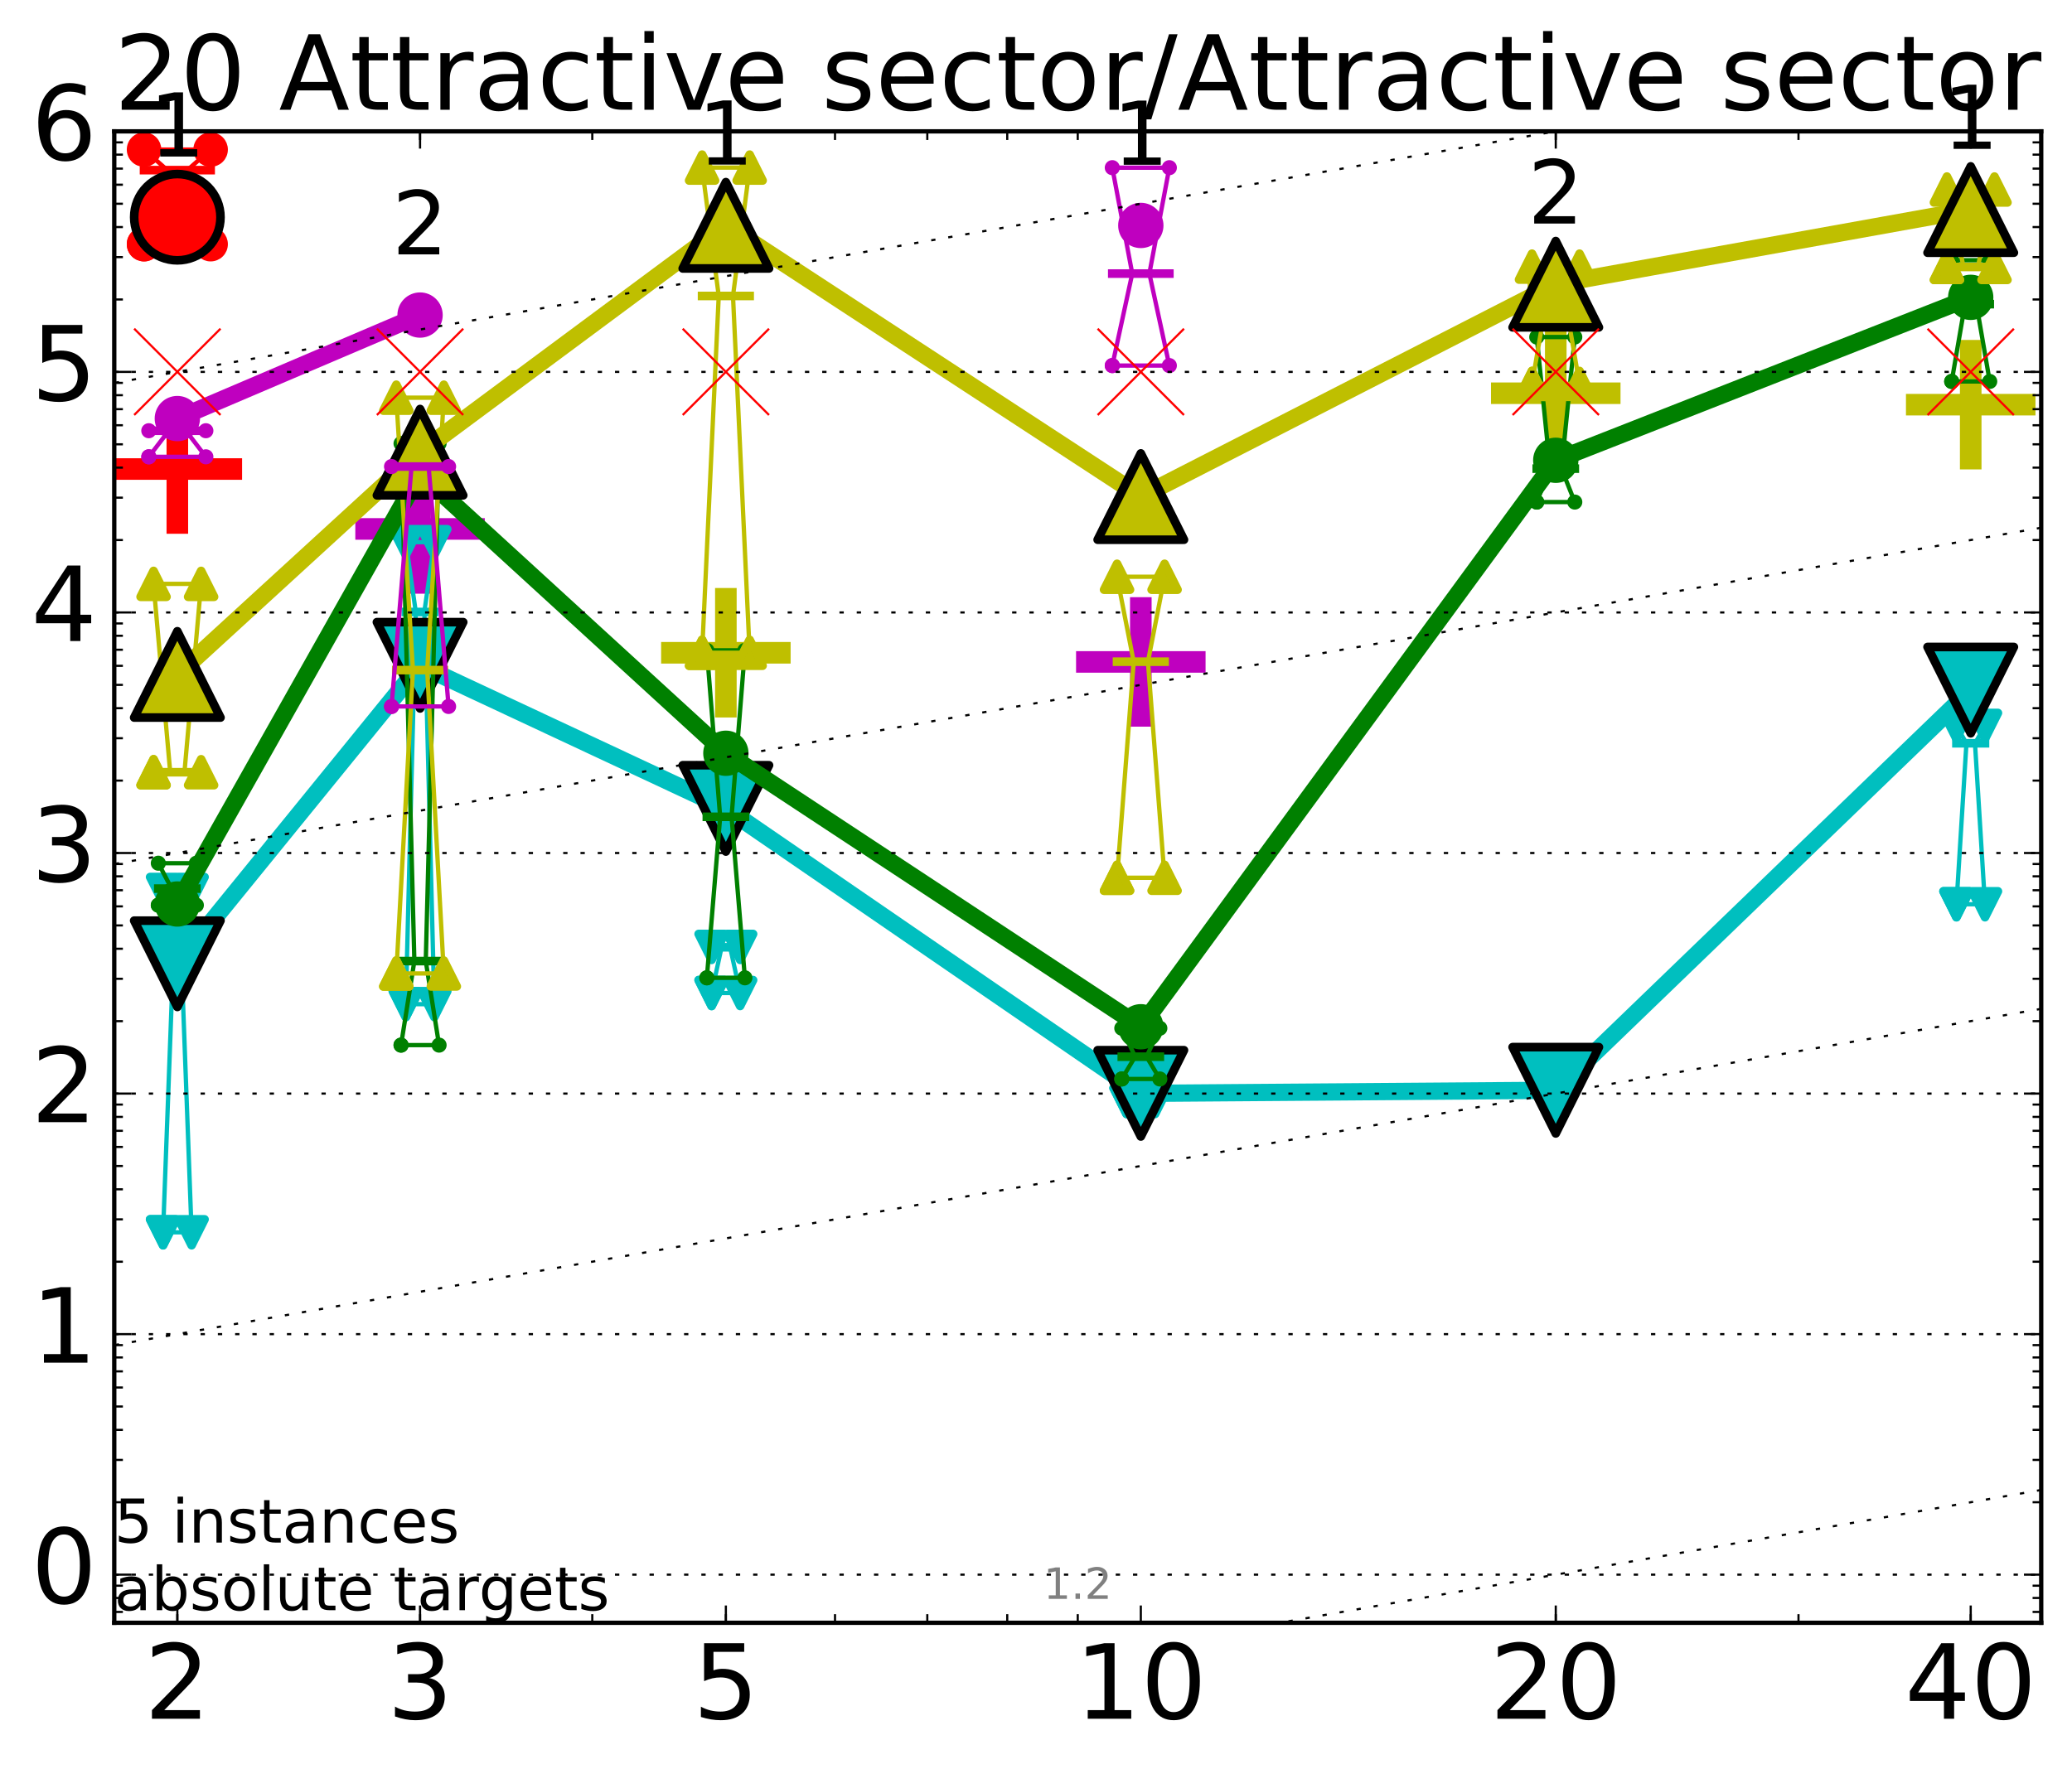 <?xml version="1.0" encoding="utf-8" standalone="no"?>
<!DOCTYPE svg PUBLIC "-//W3C//DTD SVG 1.1//EN"
  "http://www.w3.org/Graphics/SVG/1.1/DTD/svg11.dtd">
<!-- Created with matplotlib (http://matplotlib.org/) -->
<svg height="410pt" version="1.1" viewBox="0 0 480 410" width="480pt" xmlns="http://www.w3.org/2000/svg" xmlns:xlink="http://www.w3.org/1999/xlink">
 <defs>
  <style type="text/css">
*{stroke-linecap:butt;stroke-linejoin:round;stroke-miterlimit:100000;}
  </style>
 </defs>
 <g id="figure_1">
  <g id="patch_1">
   <path d="M 0 410.464 
L 480.1 410.464 
L 480.1 0 
L 0 0 
z
" style="fill:#ffffff;"/>
  </g>
  <g id="axes_1">
   <g id="patch_2">
    <path d="M 26.47 376.036 
L 472.87 376.036 
L 472.87 30.436 
L 26.47 30.436 
z
" style="fill:#ffffff;"/>
   </g>
   <g id="line2d_1">
    <defs>
     <path d="M -15 0 
L 15 0 
M 0 15 
L 0 -15 
" id="mf7f74ccd60" style="stroke:#ff0000;stroke-width:5.0;"/>
    </defs>
    <g clip-path="url(#pddad79244b)">
     <use style="fill:#ff0000;stroke:#ff0000;stroke-width:5.0;" x="41.082" xlink:href="#mf7f74ccd60" y="108.683"/>
    </g>
   </g>
   <g id="line2d_2">
    <defs>
     <path d="M -15 0 
L 15 0 
M 0 15 
L 0 -15 
" id="m077cb4fe67" style="stroke:#bf00bf;stroke-width:5.0;"/>
    </defs>
    <g clip-path="url(#pddad79244b)">
     <use style="fill:#bf00bf;stroke:#bf00bf;stroke-width:5.0;" x="97.312" xlink:href="#m077cb4fe67" y="122.569"/>
    </g>
   </g>
   <g id="line2d_3">
    <defs>
     <path d="M -15 0 
L 15 0 
M 0 15 
L 0 -15 
" id="m3a3f7448ec" style="stroke:#bfbf00;stroke-width:5.0;"/>
    </defs>
    <g clip-path="url(#pddad79244b)">
     <use style="fill:#bfbf00;stroke:#bfbf00;stroke-width:5.0;" x="168.155" xlink:href="#m3a3f7448ec" y="151.261"/>
    </g>
   </g>
   <g id="line2d_4">
    <g clip-path="url(#pddad79244b)">
     <use style="fill:#bfbf00;stroke:#bfbf00;stroke-width:5.0;" x="456.536" xlink:href="#m3a3f7448ec" y="93.77"/>
    </g>
   </g>
   <g id="line2d_5">
    <g clip-path="url(#pddad79244b)">
     <use style="fill:#bf00bf;stroke:#bf00bf;stroke-width:5.0;" x="264.282" xlink:href="#m077cb4fe67" y="153.381"/>
    </g>
   </g>
   <g id="line2d_6">
    <g clip-path="url(#pddad79244b)">
     <use style="fill:#bfbf00;stroke:#bfbf00;stroke-width:5.0;" x="360.409" xlink:href="#m3a3f7448ec" y="91.122"/>
    </g>
   </g>
   <g id="line2d_7">
    <path clip-path="url(#pddad79244b)" d="M 37.777 285.553 
L 40.09 223.566 
L 37.777 206.228 
L 44.386 206.228 
L 42.073 223.566 
L 44.386 285.553 
L 37.777 285.553 
" style="fill:none;stroke:#00bfbf;stroke-linecap:square;"/>
   </g>
   <g id="line2d_8">
    <path clip-path="url(#pddad79244b)" d="M 37.777 285.553 
L 44.386 285.553 
L 44.386 206.228 
L 37.777 206.228 
L 37.777 285.553 
" style="fill:none;"/>
    <defs>
     <path d="M -0 3 
L 3 -3 
L -3 -3 
z
" id="mba3be4d205" style="stroke:#00bfbf;stroke-linejoin:miter;stroke-width:2.0;"/>
    </defs>
    <g clip-path="url(#pddad79244b)">
     <use style="fill:#00bfbf;stroke:#00bfbf;stroke-linejoin:miter;stroke-width:2.0;" x="37.777" xlink:href="#mba3be4d205" y="285.553"/>
     <use style="fill:#00bfbf;stroke:#00bfbf;stroke-linejoin:miter;stroke-width:2.0;" x="44.386" xlink:href="#mba3be4d205" y="285.553"/>
     <use style="fill:#00bfbf;stroke:#00bfbf;stroke-linejoin:miter;stroke-width:2.0;" x="44.386" xlink:href="#mba3be4d205" y="206.228"/>
     <use style="fill:#00bfbf;stroke:#00bfbf;stroke-linejoin:miter;stroke-width:2.0;" x="37.777" xlink:href="#mba3be4d205" y="206.228"/>
     <use style="fill:#00bfbf;stroke:#00bfbf;stroke-linejoin:miter;stroke-width:2.0;" x="37.777" xlink:href="#mba3be4d205" y="285.553"/>
    </g>
   </g>
   <g id="line2d_9">
    <path clip-path="url(#pddad79244b)" d="M 37.777 223.566 
L 44.386 223.566 
" style="fill:none;stroke:#00bfbf;stroke-linecap:square;stroke-width:2.0;"/>
   </g>
   <g id="line2d_10">
    <path clip-path="url(#pddad79244b)" d="M 94.008 232.686 
L 96.321 141.806 
L 94.008 125.635 
L 100.617 125.635 
L 98.304 141.806 
L 100.617 232.686 
L 94.008 232.686 
" style="fill:none;stroke:#00bfbf;stroke-linecap:square;"/>
   </g>
   <g id="line2d_11">
    <path clip-path="url(#pddad79244b)" d="M 94.008 232.686 
L 100.617 232.686 
L 100.617 125.635 
L 94.008 125.635 
L 94.008 232.686 
" style="fill:none;"/>
    <g clip-path="url(#pddad79244b)">
     <use style="fill:#00bfbf;stroke:#00bfbf;stroke-linejoin:miter;stroke-width:2.0;" x="94.008" xlink:href="#mba3be4d205" y="232.686"/>
     <use style="fill:#00bfbf;stroke:#00bfbf;stroke-linejoin:miter;stroke-width:2.0;" x="100.617" xlink:href="#mba3be4d205" y="232.686"/>
     <use style="fill:#00bfbf;stroke:#00bfbf;stroke-linejoin:miter;stroke-width:2.0;" x="100.617" xlink:href="#mba3be4d205" y="125.635"/>
     <use style="fill:#00bfbf;stroke:#00bfbf;stroke-linejoin:miter;stroke-width:2.0;" x="94.008" xlink:href="#mba3be4d205" y="125.635"/>
     <use style="fill:#00bfbf;stroke:#00bfbf;stroke-linejoin:miter;stroke-width:2.0;" x="94.008" xlink:href="#mba3be4d205" y="232.686"/>
    </g>
   </g>
   <g id="line2d_12">
    <path clip-path="url(#pddad79244b)" d="M 94.008 141.806 
L 100.617 141.806 
" style="fill:none;stroke:#00bfbf;stroke-linecap:square;stroke-width:2.0;"/>
   </g>
   <g id="line2d_13">
    <path clip-path="url(#pddad79244b)" d="M 164.85 230.106 
L 167.163 219.507 
L 164.85 219.424 
L 171.459 219.424 
L 169.146 219.507 
L 171.459 230.106 
L 164.85 230.106 
" style="fill:none;stroke:#00bfbf;stroke-linecap:square;"/>
   </g>
   <g id="line2d_14">
    <path clip-path="url(#pddad79244b)" d="M 164.85 230.106 
L 171.459 230.106 
L 171.459 219.424 
L 164.85 219.424 
L 164.85 230.106 
" style="fill:none;"/>
    <g clip-path="url(#pddad79244b)">
     <use style="fill:#00bfbf;stroke:#00bfbf;stroke-linejoin:miter;stroke-width:2.0;" x="164.85" xlink:href="#mba3be4d205" y="230.106"/>
     <use style="fill:#00bfbf;stroke:#00bfbf;stroke-linejoin:miter;stroke-width:2.0;" x="171.459" xlink:href="#mba3be4d205" y="230.106"/>
     <use style="fill:#00bfbf;stroke:#00bfbf;stroke-linejoin:miter;stroke-width:2.0;" x="171.459" xlink:href="#mba3be4d205" y="219.424"/>
     <use style="fill:#00bfbf;stroke:#00bfbf;stroke-linejoin:miter;stroke-width:2.0;" x="164.85" xlink:href="#mba3be4d205" y="219.424"/>
     <use style="fill:#00bfbf;stroke:#00bfbf;stroke-linejoin:miter;stroke-width:2.0;" x="164.85" xlink:href="#mba3be4d205" y="230.106"/>
    </g>
   </g>
   <g id="line2d_15">
    <path clip-path="url(#pddad79244b)" d="M 164.85 219.507 
L 171.459 219.507 
" style="fill:none;stroke:#00bfbf;stroke-linecap:square;stroke-width:2.0;"/>
   </g>
   <g id="line2d_16">
    <path clip-path="url(#pddad79244b)" d="M 260.977 255.135 
L 263.29 253.115 
L 260.977 249.397 
L 267.586 249.397 
L 265.273 253.115 
L 267.586 255.135 
L 260.977 255.135 
" style="fill:none;stroke:#00bfbf;stroke-linecap:square;"/>
   </g>
   <g id="line2d_17">
    <path clip-path="url(#pddad79244b)" d="M 260.977 255.135 
L 267.586 255.135 
L 267.586 249.397 
L 260.977 249.397 
L 260.977 255.135 
" style="fill:none;"/>
    <g clip-path="url(#pddad79244b)">
     <use style="fill:#00bfbf;stroke:#00bfbf;stroke-linejoin:miter;stroke-width:2.0;" x="260.977" xlink:href="#mba3be4d205" y="255.135"/>
     <use style="fill:#00bfbf;stroke:#00bfbf;stroke-linejoin:miter;stroke-width:2.0;" x="267.586" xlink:href="#mba3be4d205" y="255.135"/>
     <use style="fill:#00bfbf;stroke:#00bfbf;stroke-linejoin:miter;stroke-width:2.0;" x="267.586" xlink:href="#mba3be4d205" y="249.397"/>
     <use style="fill:#00bfbf;stroke:#00bfbf;stroke-linejoin:miter;stroke-width:2.0;" x="260.977" xlink:href="#mba3be4d205" y="249.397"/>
     <use style="fill:#00bfbf;stroke:#00bfbf;stroke-linejoin:miter;stroke-width:2.0;" x="260.977" xlink:href="#mba3be4d205" y="255.135"/>
    </g>
   </g>
   <g id="line2d_18">
    <path clip-path="url(#pddad79244b)" d="M 260.977 253.115 
L 267.586 253.115 
" style="fill:none;stroke:#00bfbf;stroke-linecap:square;stroke-width:2.0;"/>
   </g>
   <g id="line2d_19">
    <path clip-path="url(#pddad79244b)" d="M 357.104 252.234 
L 359.417 251.608 
L 357.104 249.593 
L 363.713 249.593 
L 361.4 251.608 
L 363.713 252.234 
L 357.104 252.234 
" style="fill:none;stroke:#00bfbf;stroke-linecap:square;"/>
   </g>
   <g id="line2d_20">
    <path clip-path="url(#pddad79244b)" d="M 357.104 252.234 
L 363.713 252.234 
L 363.713 249.593 
L 357.104 249.593 
L 357.104 252.234 
" style="fill:none;"/>
    <g clip-path="url(#pddad79244b)">
     <use style="fill:#00bfbf;stroke:#00bfbf;stroke-linejoin:miter;stroke-width:2.0;" x="357.104" xlink:href="#mba3be4d205" y="252.234"/>
     <use style="fill:#00bfbf;stroke:#00bfbf;stroke-linejoin:miter;stroke-width:2.0;" x="363.713" xlink:href="#mba3be4d205" y="252.234"/>
     <use style="fill:#00bfbf;stroke:#00bfbf;stroke-linejoin:miter;stroke-width:2.0;" x="363.713" xlink:href="#mba3be4d205" y="249.593"/>
     <use style="fill:#00bfbf;stroke:#00bfbf;stroke-linejoin:miter;stroke-width:2.0;" x="357.104" xlink:href="#mba3be4d205" y="249.593"/>
     <use style="fill:#00bfbf;stroke:#00bfbf;stroke-linejoin:miter;stroke-width:2.0;" x="357.104" xlink:href="#mba3be4d205" y="252.234"/>
    </g>
   </g>
   <g id="line2d_21">
    <path clip-path="url(#pddad79244b)" d="M 357.104 251.608 
L 363.713 251.608 
" style="fill:none;stroke:#00bfbf;stroke-linecap:square;stroke-width:2.0;"/>
   </g>
   <g id="line2d_22">
    <path clip-path="url(#pddad79244b)" d="M 453.231 209.538 
L 455.544 172.24 
L 453.231 168.211 
L 459.84 168.211 
L 457.527 172.24 
L 459.84 209.538 
L 453.231 209.538 
" style="fill:none;stroke:#00bfbf;stroke-linecap:square;"/>
   </g>
   <g id="line2d_23">
    <path clip-path="url(#pddad79244b)" d="M 453.231 209.538 
L 459.84 209.538 
L 459.84 168.211 
L 453.231 168.211 
L 453.231 209.538 
" style="fill:none;"/>
    <g clip-path="url(#pddad79244b)">
     <use style="fill:#00bfbf;stroke:#00bfbf;stroke-linejoin:miter;stroke-width:2.0;" x="453.231" xlink:href="#mba3be4d205" y="209.538"/>
     <use style="fill:#00bfbf;stroke:#00bfbf;stroke-linejoin:miter;stroke-width:2.0;" x="459.84" xlink:href="#mba3be4d205" y="209.538"/>
     <use style="fill:#00bfbf;stroke:#00bfbf;stroke-linejoin:miter;stroke-width:2.0;" x="459.84" xlink:href="#mba3be4d205" y="168.211"/>
     <use style="fill:#00bfbf;stroke:#00bfbf;stroke-linejoin:miter;stroke-width:2.0;" x="453.231" xlink:href="#mba3be4d205" y="168.211"/>
     <use style="fill:#00bfbf;stroke:#00bfbf;stroke-linejoin:miter;stroke-width:2.0;" x="453.231" xlink:href="#mba3be4d205" y="209.538"/>
    </g>
   </g>
   <g id="line2d_24">
    <path clip-path="url(#pddad79244b)" d="M 453.231 172.24 
L 459.84 172.24 
" style="fill:none;stroke:#00bfbf;stroke-linecap:square;stroke-width:2.0;"/>
   </g>
   <g id="line2d_25">
    <path clip-path="url(#pddad79244b)" d="M 41.082 223.334 
L 97.312 154.167 
" style="fill:none;stroke:#00bfbf;stroke-linecap:square;stroke-width:4.0;"/>
   </g>
   <g id="line2d_26">
    <path clip-path="url(#pddad79244b)" d="M 97.312 154.167 
L 168.155 187.323 
" style="fill:none;stroke:#00bfbf;stroke-linecap:square;stroke-width:4.0;"/>
   </g>
   <g id="line2d_27">
    <path clip-path="url(#pddad79244b)" d="M 168.155 187.323 
L 264.282 253.356 
" style="fill:none;stroke:#00bfbf;stroke-linecap:square;stroke-width:4.0;"/>
   </g>
   <g id="line2d_28">
    <path clip-path="url(#pddad79244b)" d="M 264.282 253.356 
L 360.409 252.644 
" style="fill:none;stroke:#00bfbf;stroke-linecap:square;stroke-width:4.0;"/>
   </g>
   <g id="line2d_29">
    <path clip-path="url(#pddad79244b)" d="M 360.409 252.644 
L 456.536 159.92 
" style="fill:none;stroke:#00bfbf;stroke-linecap:square;stroke-width:4.0;"/>
   </g>
   <g id="line2d_30">
    <path clip-path="url(#pddad79244b)" d="M 41.082 223.334 
L 97.312 154.167 
L 168.155 187.323 
L 264.282 253.356 
L 360.409 252.644 
L 456.536 159.92 
" style="fill:none;"/>
    <defs>
     <path d="M -0 10 
L 10 -10 
L -10 -10 
z
" id="m0f3c72b563" style="stroke:#000000;stroke-linejoin:miter;stroke-width:2.0;"/>
    </defs>
    <g clip-path="url(#pddad79244b)">
     <use style="fill:#00bfbf;stroke:#000000;stroke-linejoin:miter;stroke-width:2.0;" x="41.082" xlink:href="#m0f3c72b563" y="223.334"/>
     <use style="fill:#00bfbf;stroke:#000000;stroke-linejoin:miter;stroke-width:2.0;" x="97.312" xlink:href="#m0f3c72b563" y="154.167"/>
     <use style="fill:#00bfbf;stroke:#000000;stroke-linejoin:miter;stroke-width:2.0;" x="168.155" xlink:href="#m0f3c72b563" y="187.323"/>
     <use style="fill:#00bfbf;stroke:#000000;stroke-linejoin:miter;stroke-width:2.0;" x="264.282" xlink:href="#m0f3c72b563" y="253.356"/>
     <use style="fill:#00bfbf;stroke:#000000;stroke-linejoin:miter;stroke-width:2.0;" x="360.409" xlink:href="#m0f3c72b563" y="252.644"/>
     <use style="fill:#00bfbf;stroke:#000000;stroke-linejoin:miter;stroke-width:2.0;" x="456.536" xlink:href="#m0f3c72b563" y="159.92"/>
    </g>
   </g>
   <g id="line2d_31">
    <path clip-path="url(#pddad79244b)" d="M 36.676 209.748 
L 39.76 205.911 
L 36.676 200.025 
L 45.488 200.025 
L 42.403 205.911 
L 45.488 209.748 
L 36.676 209.748 
" style="fill:none;stroke:#008000;stroke-linecap:square;"/>
   </g>
   <g id="line2d_32">
    <path clip-path="url(#pddad79244b)" d="M 36.676 209.748 
L 45.488 209.748 
L 45.488 200.025 
L 36.676 200.025 
L 36.676 209.748 
" style="fill:none;"/>
    <defs>
     <path d="M 0 1.5 
C 0.398 1.5 0.779 1.342 1.061 1.061 
C 1.342 0.779 1.5 0.398 1.5 0 
C 1.5 -0.398 1.342 -0.779 1.061 -1.061 
C 0.779 -1.342 0.398 -1.5 0 -1.5 
C -0.398 -1.5 -0.779 -1.342 -1.061 -1.061 
C -1.342 -0.779 -1.5 -0.398 -1.5 0 
C -1.5 0.398 -1.342 0.779 -1.061 1.061 
C -0.779 1.342 -0.398 1.5 0 1.5 
z
" id="m1ee90095ba" style="stroke:#008000;stroke-width:0.5;"/>
    </defs>
    <g clip-path="url(#pddad79244b)">
     <use style="fill:#008000;stroke:#008000;stroke-width:0.5;" x="36.676" xlink:href="#m1ee90095ba" y="209.748"/>
     <use style="fill:#008000;stroke:#008000;stroke-width:0.5;" x="45.488" xlink:href="#m1ee90095ba" y="209.748"/>
     <use style="fill:#008000;stroke:#008000;stroke-width:0.5;" x="45.488" xlink:href="#m1ee90095ba" y="200.025"/>
     <use style="fill:#008000;stroke:#008000;stroke-width:0.5;" x="36.676" xlink:href="#m1ee90095ba" y="200.025"/>
     <use style="fill:#008000;stroke:#008000;stroke-width:0.5;" x="36.676" xlink:href="#m1ee90095ba" y="209.748"/>
    </g>
   </g>
   <g id="line2d_33">
    <path clip-path="url(#pddad79244b)" d="M 36.676 205.911 
L 45.488 205.911 
" style="fill:none;stroke:#008000;stroke-linecap:square;stroke-width:2.0;"/>
   </g>
   <g id="line2d_34">
    <path clip-path="url(#pddad79244b)" d="M 92.906 242.178 
L 95.991 222.71 
L 92.906 102.776 
L 101.718 102.776 
L 98.634 222.71 
L 101.718 242.178 
L 92.906 242.178 
" style="fill:none;stroke:#008000;stroke-linecap:square;"/>
   </g>
   <g id="line2d_35">
    <path clip-path="url(#pddad79244b)" d="M 92.906 242.178 
L 101.718 242.178 
L 101.718 102.776 
L 92.906 102.776 
L 92.906 242.178 
" style="fill:none;"/>
    <g clip-path="url(#pddad79244b)">
     <use style="fill:#008000;stroke:#008000;stroke-width:0.5;" x="92.906" xlink:href="#m1ee90095ba" y="242.178"/>
     <use style="fill:#008000;stroke:#008000;stroke-width:0.5;" x="101.718" xlink:href="#m1ee90095ba" y="242.178"/>
     <use style="fill:#008000;stroke:#008000;stroke-width:0.5;" x="101.718" xlink:href="#m1ee90095ba" y="102.776"/>
     <use style="fill:#008000;stroke:#008000;stroke-width:0.5;" x="92.906" xlink:href="#m1ee90095ba" y="102.776"/>
     <use style="fill:#008000;stroke:#008000;stroke-width:0.5;" x="92.906" xlink:href="#m1ee90095ba" y="242.178"/>
    </g>
   </g>
   <g id="line2d_36">
    <path clip-path="url(#pddad79244b)" d="M 92.906 222.71 
L 101.718 222.71 
" style="fill:none;stroke:#008000;stroke-linecap:square;stroke-width:2.0;"/>
   </g>
   <g id="line2d_37">
    <path clip-path="url(#pddad79244b)" d="M 163.749 226.583 
L 166.833 189.269 
L 163.749 150.7 
L 172.561 150.7 
L 169.476 189.269 
L 172.561 226.583 
L 163.749 226.583 
" style="fill:none;stroke:#008000;stroke-linecap:square;"/>
   </g>
   <g id="line2d_38">
    <path clip-path="url(#pddad79244b)" d="M 163.749 226.583 
L 172.561 226.583 
L 172.561 150.7 
L 163.749 150.7 
L 163.749 226.583 
" style="fill:none;"/>
    <g clip-path="url(#pddad79244b)">
     <use style="fill:#008000;stroke:#008000;stroke-width:0.5;" x="163.749" xlink:href="#m1ee90095ba" y="226.583"/>
     <use style="fill:#008000;stroke:#008000;stroke-width:0.5;" x="172.561" xlink:href="#m1ee90095ba" y="226.583"/>
     <use style="fill:#008000;stroke:#008000;stroke-width:0.5;" x="172.561" xlink:href="#m1ee90095ba" y="150.7"/>
     <use style="fill:#008000;stroke:#008000;stroke-width:0.5;" x="163.749" xlink:href="#m1ee90095ba" y="150.7"/>
     <use style="fill:#008000;stroke:#008000;stroke-width:0.5;" x="163.749" xlink:href="#m1ee90095ba" y="226.583"/>
    </g>
   </g>
   <g id="line2d_39">
    <path clip-path="url(#pddad79244b)" d="M 163.749 189.269 
L 172.561 189.269 
" style="fill:none;stroke:#008000;stroke-linecap:square;stroke-width:2.0;"/>
   </g>
   <g id="line2d_40">
    <path clip-path="url(#pddad79244b)" d="M 259.876 250.021 
L 262.96 244.864 
L 259.876 238.264 
L 268.688 238.264 
L 265.603 244.864 
L 268.688 250.021 
L 259.876 250.021 
" style="fill:none;stroke:#008000;stroke-linecap:square;"/>
   </g>
   <g id="line2d_41">
    <path clip-path="url(#pddad79244b)" d="M 259.876 250.021 
L 268.688 250.021 
L 268.688 238.264 
L 259.876 238.264 
L 259.876 250.021 
" style="fill:none;"/>
    <g clip-path="url(#pddad79244b)">
     <use style="fill:#008000;stroke:#008000;stroke-width:0.5;" x="259.876" xlink:href="#m1ee90095ba" y="250.021"/>
     <use style="fill:#008000;stroke:#008000;stroke-width:0.5;" x="268.688" xlink:href="#m1ee90095ba" y="250.021"/>
     <use style="fill:#008000;stroke:#008000;stroke-width:0.5;" x="268.688" xlink:href="#m1ee90095ba" y="238.264"/>
     <use style="fill:#008000;stroke:#008000;stroke-width:0.5;" x="259.876" xlink:href="#m1ee90095ba" y="238.264"/>
     <use style="fill:#008000;stroke:#008000;stroke-width:0.5;" x="259.876" xlink:href="#m1ee90095ba" y="250.021"/>
    </g>
   </g>
   <g id="line2d_42">
    <path clip-path="url(#pddad79244b)" d="M 259.876 244.864 
L 268.688 244.864 
" style="fill:none;stroke:#008000;stroke-linecap:square;stroke-width:2.0;"/>
   </g>
   <g id="line2d_43">
    <path clip-path="url(#pddad79244b)" d="M 356.003 116.34 
L 359.087 108.599 
L 356.003 78.1 
L 364.815 78.1 
L 361.73 108.599 
L 364.815 116.34 
L 356.003 116.34 
" style="fill:none;stroke:#008000;stroke-linecap:square;"/>
   </g>
   <g id="line2d_44">
    <path clip-path="url(#pddad79244b)" d="M 356.003 116.34 
L 364.815 116.34 
L 364.815 78.1 
L 356.003 78.1 
L 356.003 116.34 
" style="fill:none;"/>
    <g clip-path="url(#pddad79244b)">
     <use style="fill:#008000;stroke:#008000;stroke-width:0.5;" x="356.003" xlink:href="#m1ee90095ba" y="116.34"/>
     <use style="fill:#008000;stroke:#008000;stroke-width:0.5;" x="364.815" xlink:href="#m1ee90095ba" y="116.34"/>
     <use style="fill:#008000;stroke:#008000;stroke-width:0.5;" x="364.815" xlink:href="#m1ee90095ba" y="78.1"/>
     <use style="fill:#008000;stroke:#008000;stroke-width:0.5;" x="356.003" xlink:href="#m1ee90095ba" y="78.1"/>
     <use style="fill:#008000;stroke:#008000;stroke-width:0.5;" x="356.003" xlink:href="#m1ee90095ba" y="116.34"/>
    </g>
   </g>
   <g id="line2d_45">
    <path clip-path="url(#pddad79244b)" d="M 356.003 108.599 
L 364.815 108.599 
" style="fill:none;stroke:#008000;stroke-linecap:square;stroke-width:2.0;"/>
   </g>
   <g id="line2d_46">
    <path clip-path="url(#pddad79244b)" d="M 452.13 88.392 
L 455.214 70.479 
L 452.13 60.298 
L 460.942 60.298 
L 457.857 70.479 
L 460.942 88.392 
L 452.13 88.392 
" style="fill:none;stroke:#008000;stroke-linecap:square;"/>
   </g>
   <g id="line2d_47">
    <path clip-path="url(#pddad79244b)" d="M 452.13 88.392 
L 460.942 88.392 
L 460.942 60.298 
L 452.13 60.298 
L 452.13 88.392 
" style="fill:none;"/>
    <g clip-path="url(#pddad79244b)">
     <use style="fill:#008000;stroke:#008000;stroke-width:0.5;" x="452.13" xlink:href="#m1ee90095ba" y="88.392"/>
     <use style="fill:#008000;stroke:#008000;stroke-width:0.5;" x="460.942" xlink:href="#m1ee90095ba" y="88.392"/>
     <use style="fill:#008000;stroke:#008000;stroke-width:0.5;" x="460.942" xlink:href="#m1ee90095ba" y="60.298"/>
     <use style="fill:#008000;stroke:#008000;stroke-width:0.5;" x="452.13" xlink:href="#m1ee90095ba" y="60.298"/>
     <use style="fill:#008000;stroke:#008000;stroke-width:0.5;" x="452.13" xlink:href="#m1ee90095ba" y="88.392"/>
    </g>
   </g>
   <g id="line2d_48">
    <path clip-path="url(#pddad79244b)" d="M 452.13 70.479 
L 460.942 70.479 
" style="fill:none;stroke:#008000;stroke-linecap:square;stroke-width:2.0;"/>
   </g>
   <g id="line2d_49">
    <path clip-path="url(#pddad79244b)" d="M 41.082 209.478 
L 97.312 109.716 
" style="fill:none;stroke:#008000;stroke-linecap:square;stroke-width:4.0;"/>
   </g>
   <g id="line2d_50">
    <path clip-path="url(#pddad79244b)" d="M 97.312 109.716 
L 168.155 174.546 
" style="fill:none;stroke:#008000;stroke-linecap:square;stroke-width:4.0;"/>
   </g>
   <g id="line2d_51">
    <path clip-path="url(#pddad79244b)" d="M 168.155 174.546 
L 264.282 237.924 
" style="fill:none;stroke:#008000;stroke-linecap:square;stroke-width:4.0;"/>
   </g>
   <g id="line2d_52">
    <path clip-path="url(#pddad79244b)" d="M 264.282 237.924 
L 360.409 106.66 
" style="fill:none;stroke:#008000;stroke-linecap:square;stroke-width:4.0;"/>
   </g>
   <g id="line2d_53">
    <path clip-path="url(#pddad79244b)" d="M 360.409 106.66 
L 456.536 68.902 
" style="fill:none;stroke:#008000;stroke-linecap:square;stroke-width:4.0;"/>
   </g>
   <g id="line2d_54">
    <path clip-path="url(#pddad79244b)" d="M 41.082 209.478 
L 97.312 109.716 
L 168.155 174.546 
L 264.282 237.924 
L 360.409 106.66 
L 456.536 68.902 
" style="fill:none;"/>
    <defs>
     <path d="M 0 5 
C 1.326 5 2.598 4.473 3.536 3.536 
C 4.473 2.598 5 1.326 5 0 
C 5 -1.326 4.473 -2.598 3.536 -3.536 
C 2.598 -4.473 1.326 -5 0 -5 
C -1.326 -5 -2.598 -4.473 -3.536 -3.536 
C -4.473 -2.598 -5 -1.326 -5 0 
C -5 1.326 -4.473 2.598 -3.536 3.536 
C -2.598 4.473 -1.326 5 0 5 
z
" id="m9b4e1bec3d" style="stroke:#008000;stroke-width:0.5;"/>
    </defs>
    <g clip-path="url(#pddad79244b)">
     <use style="fill:#008000;stroke:#008000;stroke-width:0.5;" x="41.082" xlink:href="#m9b4e1bec3d" y="209.478"/>
     <use style="fill:#008000;stroke:#008000;stroke-width:0.5;" x="97.312" xlink:href="#m9b4e1bec3d" y="109.716"/>
     <use style="fill:#008000;stroke:#008000;stroke-width:0.5;" x="168.155" xlink:href="#m9b4e1bec3d" y="174.546"/>
     <use style="fill:#008000;stroke:#008000;stroke-width:0.5;" x="264.282" xlink:href="#m9b4e1bec3d" y="237.924"/>
     <use style="fill:#008000;stroke:#008000;stroke-width:0.5;" x="360.409" xlink:href="#m9b4e1bec3d" y="106.66"/>
     <use style="fill:#008000;stroke:#008000;stroke-width:0.5;" x="456.536" xlink:href="#m9b4e1bec3d" y="68.902"/>
    </g>
   </g>
   <g id="line2d_55">
    <path clip-path="url(#pddad79244b)" d="M 35.574 178.941 
L 39.429 178.941 
L 35.574 135.297 
L 46.589 135.297 
L 42.734 178.941 
L 46.589 178.941 
L 35.574 178.941 
" style="fill:none;stroke:#bfbf00;stroke-linecap:square;"/>
   </g>
   <g id="line2d_56">
    <path clip-path="url(#pddad79244b)" d="M 35.574 178.941 
L 46.589 178.941 
L 46.589 135.297 
L 35.574 135.297 
L 35.574 178.941 
" style="fill:none;"/>
    <defs>
     <path d="M 0 -3 
L -3 3 
L 3 3 
z
" id="mb2c4f8a45c" style="stroke:#bfbf00;stroke-linejoin:miter;stroke-width:2.0;"/>
    </defs>
    <g clip-path="url(#pddad79244b)">
     <use style="fill:#bfbf00;stroke:#bfbf00;stroke-linejoin:miter;stroke-width:2.0;" x="35.574" xlink:href="#mb2c4f8a45c" y="178.941"/>
     <use style="fill:#bfbf00;stroke:#bfbf00;stroke-linejoin:miter;stroke-width:2.0;" x="46.589" xlink:href="#mb2c4f8a45c" y="178.941"/>
     <use style="fill:#bfbf00;stroke:#bfbf00;stroke-linejoin:miter;stroke-width:2.0;" x="46.589" xlink:href="#mb2c4f8a45c" y="135.297"/>
     <use style="fill:#bfbf00;stroke:#bfbf00;stroke-linejoin:miter;stroke-width:2.0;" x="35.574" xlink:href="#mb2c4f8a45c" y="135.297"/>
     <use style="fill:#bfbf00;stroke:#bfbf00;stroke-linejoin:miter;stroke-width:2.0;" x="35.574" xlink:href="#mb2c4f8a45c" y="178.941"/>
    </g>
   </g>
   <g id="line2d_57">
    <path clip-path="url(#pddad79244b)" d="M 35.574 178.941 
L 46.589 178.941 
" style="fill:none;stroke:#bfbf00;stroke-linecap:square;stroke-width:2.0;"/>
   </g>
   <g id="line2d_58">
    <path clip-path="url(#pddad79244b)" d="M 91.805 225.576 
L 95.66 155.272 
L 91.805 92.153 
L 102.82 92.153 
L 98.965 155.272 
L 102.82 225.576 
L 91.805 225.576 
" style="fill:none;stroke:#bfbf00;stroke-linecap:square;"/>
   </g>
   <g id="line2d_59">
    <path clip-path="url(#pddad79244b)" d="M 91.805 225.576 
L 102.82 225.576 
L 102.82 92.153 
L 91.805 92.153 
L 91.805 225.576 
" style="fill:none;"/>
    <g clip-path="url(#pddad79244b)">
     <use style="fill:#bfbf00;stroke:#bfbf00;stroke-linejoin:miter;stroke-width:2.0;" x="91.805" xlink:href="#mb2c4f8a45c" y="225.576"/>
     <use style="fill:#bfbf00;stroke:#bfbf00;stroke-linejoin:miter;stroke-width:2.0;" x="102.82" xlink:href="#mb2c4f8a45c" y="225.576"/>
     <use style="fill:#bfbf00;stroke:#bfbf00;stroke-linejoin:miter;stroke-width:2.0;" x="102.82" xlink:href="#mb2c4f8a45c" y="92.153"/>
     <use style="fill:#bfbf00;stroke:#bfbf00;stroke-linejoin:miter;stroke-width:2.0;" x="91.805" xlink:href="#mb2c4f8a45c" y="92.153"/>
     <use style="fill:#bfbf00;stroke:#bfbf00;stroke-linejoin:miter;stroke-width:2.0;" x="91.805" xlink:href="#mb2c4f8a45c" y="225.576"/>
    </g>
   </g>
   <g id="line2d_60">
    <path clip-path="url(#pddad79244b)" d="M 91.805 155.272 
L 102.82 155.272 
" style="fill:none;stroke:#bfbf00;stroke-linecap:square;stroke-width:2.0;"/>
   </g>
   <g id="line2d_61">
    <path clip-path="url(#pddad79244b)" d="M 162.647 151.261 
L 166.502 68.584 
L 162.647 38.831 
L 173.662 38.831 
L 169.807 68.584 
L 173.662 151.261 
L 162.647 151.261 
" style="fill:none;stroke:#bfbf00;stroke-linecap:square;"/>
   </g>
   <g id="line2d_62">
    <path clip-path="url(#pddad79244b)" d="M 162.647 151.261 
L 173.662 151.261 
L 173.662 38.831 
L 162.647 38.831 
L 162.647 151.261 
" style="fill:none;"/>
    <g clip-path="url(#pddad79244b)">
     <use style="fill:#bfbf00;stroke:#bfbf00;stroke-linejoin:miter;stroke-width:2.0;" x="162.647" xlink:href="#mb2c4f8a45c" y="151.261"/>
     <use style="fill:#bfbf00;stroke:#bfbf00;stroke-linejoin:miter;stroke-width:2.0;" x="173.662" xlink:href="#mb2c4f8a45c" y="151.261"/>
     <use style="fill:#bfbf00;stroke:#bfbf00;stroke-linejoin:miter;stroke-width:2.0;" x="173.662" xlink:href="#mb2c4f8a45c" y="38.831"/>
     <use style="fill:#bfbf00;stroke:#bfbf00;stroke-linejoin:miter;stroke-width:2.0;" x="162.647" xlink:href="#mb2c4f8a45c" y="38.831"/>
     <use style="fill:#bfbf00;stroke:#bfbf00;stroke-linejoin:miter;stroke-width:2.0;" x="162.647" xlink:href="#mb2c4f8a45c" y="151.261"/>
    </g>
   </g>
   <g id="line2d_63">
    <path clip-path="url(#pddad79244b)" d="M 162.647 68.584 
L 173.662 68.584 
" style="fill:none;stroke:#bfbf00;stroke-linecap:square;stroke-width:2.0;"/>
   </g>
   <g id="line2d_64">
    <path clip-path="url(#pddad79244b)" d="M 258.774 203.399 
L 262.629 153.334 
L 258.774 133.649 
L 269.789 133.649 
L 265.934 153.334 
L 269.789 203.399 
L 258.774 203.399 
" style="fill:none;stroke:#bfbf00;stroke-linecap:square;"/>
   </g>
   <g id="line2d_65">
    <path clip-path="url(#pddad79244b)" d="M 258.774 203.399 
L 269.789 203.399 
L 269.789 133.649 
L 258.774 133.649 
L 258.774 203.399 
" style="fill:none;"/>
    <g clip-path="url(#pddad79244b)">
     <use style="fill:#bfbf00;stroke:#bfbf00;stroke-linejoin:miter;stroke-width:2.0;" x="258.774" xlink:href="#mb2c4f8a45c" y="203.399"/>
     <use style="fill:#bfbf00;stroke:#bfbf00;stroke-linejoin:miter;stroke-width:2.0;" x="269.789" xlink:href="#mb2c4f8a45c" y="203.399"/>
     <use style="fill:#bfbf00;stroke:#bfbf00;stroke-linejoin:miter;stroke-width:2.0;" x="269.789" xlink:href="#mb2c4f8a45c" y="133.649"/>
     <use style="fill:#bfbf00;stroke:#bfbf00;stroke-linejoin:miter;stroke-width:2.0;" x="258.774" xlink:href="#mb2c4f8a45c" y="133.649"/>
     <use style="fill:#bfbf00;stroke:#bfbf00;stroke-linejoin:miter;stroke-width:2.0;" x="258.774" xlink:href="#mb2c4f8a45c" y="203.399"/>
    </g>
   </g>
   <g id="line2d_66">
    <path clip-path="url(#pddad79244b)" d="M 258.774 153.334 
L 269.789 153.334 
" style="fill:none;stroke:#bfbf00;stroke-linecap:square;stroke-width:2.0;"/>
   </g>
   <g id="line2d_67">
    <path clip-path="url(#pddad79244b)" d="M 354.901 88.957 
L 358.756 66.665 
L 354.901 61.786 
L 365.916 61.786 
L 362.061 66.665 
L 365.916 88.957 
L 354.901 88.957 
" style="fill:none;stroke:#bfbf00;stroke-linecap:square;"/>
   </g>
   <g id="line2d_68">
    <path clip-path="url(#pddad79244b)" d="M 354.901 88.957 
L 365.916 88.957 
L 365.916 61.786 
L 354.901 61.786 
L 354.901 88.957 
" style="fill:none;"/>
    <g clip-path="url(#pddad79244b)">
     <use style="fill:#bfbf00;stroke:#bfbf00;stroke-linejoin:miter;stroke-width:2.0;" x="354.901" xlink:href="#mb2c4f8a45c" y="88.957"/>
     <use style="fill:#bfbf00;stroke:#bfbf00;stroke-linejoin:miter;stroke-width:2.0;" x="365.916" xlink:href="#mb2c4f8a45c" y="88.957"/>
     <use style="fill:#bfbf00;stroke:#bfbf00;stroke-linejoin:miter;stroke-width:2.0;" x="365.916" xlink:href="#mb2c4f8a45c" y="61.786"/>
     <use style="fill:#bfbf00;stroke:#bfbf00;stroke-linejoin:miter;stroke-width:2.0;" x="354.901" xlink:href="#mb2c4f8a45c" y="61.786"/>
     <use style="fill:#bfbf00;stroke:#bfbf00;stroke-linejoin:miter;stroke-width:2.0;" x="354.901" xlink:href="#mb2c4f8a45c" y="88.957"/>
    </g>
   </g>
   <g id="line2d_69">
    <path clip-path="url(#pddad79244b)" d="M 354.901 66.665 
L 365.916 66.665 
" style="fill:none;stroke:#bfbf00;stroke-linecap:square;stroke-width:2.0;"/>
   </g>
   <g id="line2d_70">
    <path clip-path="url(#pddad79244b)" d="M 451.028 61.858 
L 454.883 61.858 
L 451.028 43.913 
L 462.043 43.913 
L 458.188 61.858 
L 462.043 61.858 
L 451.028 61.858 
" style="fill:none;stroke:#bfbf00;stroke-linecap:square;"/>
   </g>
   <g id="line2d_71">
    <path clip-path="url(#pddad79244b)" d="M 451.028 61.858 
L 462.043 61.858 
L 462.043 43.913 
L 451.028 43.913 
L 451.028 61.858 
" style="fill:none;"/>
    <g clip-path="url(#pddad79244b)">
     <use style="fill:#bfbf00;stroke:#bfbf00;stroke-linejoin:miter;stroke-width:2.0;" x="451.028" xlink:href="#mb2c4f8a45c" y="61.858"/>
     <use style="fill:#bfbf00;stroke:#bfbf00;stroke-linejoin:miter;stroke-width:2.0;" x="462.043" xlink:href="#mb2c4f8a45c" y="61.858"/>
     <use style="fill:#bfbf00;stroke:#bfbf00;stroke-linejoin:miter;stroke-width:2.0;" x="462.043" xlink:href="#mb2c4f8a45c" y="43.913"/>
     <use style="fill:#bfbf00;stroke:#bfbf00;stroke-linejoin:miter;stroke-width:2.0;" x="451.028" xlink:href="#mb2c4f8a45c" y="43.913"/>
     <use style="fill:#bfbf00;stroke:#bfbf00;stroke-linejoin:miter;stroke-width:2.0;" x="451.028" xlink:href="#mb2c4f8a45c" y="61.858"/>
    </g>
   </g>
   <g id="line2d_72">
    <path clip-path="url(#pddad79244b)" d="M 451.028 61.858 
L 462.043 61.858 
" style="fill:none;stroke:#bfbf00;stroke-linecap:square;stroke-width:2.0;"/>
   </g>
   <g id="line2d_73">
    <path clip-path="url(#pddad79244b)" d="M 41.082 156.276 
L 97.312 104.777 
" style="fill:none;stroke:#bfbf00;stroke-linecap:square;stroke-width:4.0;"/>
   </g>
   <g id="line2d_74">
    <path clip-path="url(#pddad79244b)" d="M 97.312 104.777 
L 168.155 52.205 
" style="fill:none;stroke:#bfbf00;stroke-linecap:square;stroke-width:4.0;"/>
   </g>
   <g id="line2d_75">
    <path clip-path="url(#pddad79244b)" d="M 168.155 52.205 
L 264.282 115.065 
" style="fill:none;stroke:#bfbf00;stroke-linecap:square;stroke-width:4.0;"/>
   </g>
   <g id="line2d_76">
    <path clip-path="url(#pddad79244b)" d="M 264.282 115.065 
L 360.409 65.854 
" style="fill:none;stroke:#bfbf00;stroke-linecap:square;stroke-width:4.0;"/>
   </g>
   <g id="line2d_77">
    <path clip-path="url(#pddad79244b)" d="M 360.409 65.854 
L 456.536 48.555 
" style="fill:none;stroke:#bfbf00;stroke-linecap:square;stroke-width:4.0;"/>
   </g>
   <g id="line2d_78">
    <path clip-path="url(#pddad79244b)" d="M 41.082 156.276 
L 97.312 104.777 
L 168.155 52.205 
L 264.282 115.065 
L 360.409 65.854 
L 456.536 48.555 
" style="fill:none;"/>
    <defs>
     <path d="M 0 -10 
L -10 10 
L 10 10 
z
" id="ma0044bac87" style="stroke:#000000;stroke-linejoin:miter;stroke-width:2.0;"/>
    </defs>
    <g clip-path="url(#pddad79244b)">
     <use style="fill:#bfbf00;stroke:#000000;stroke-linejoin:miter;stroke-width:2.0;" x="41.082" xlink:href="#ma0044bac87" y="156.276"/>
     <use style="fill:#bfbf00;stroke:#000000;stroke-linejoin:miter;stroke-width:2.0;" x="97.312" xlink:href="#ma0044bac87" y="104.777"/>
     <use style="fill:#bfbf00;stroke:#000000;stroke-linejoin:miter;stroke-width:2.0;" x="168.155" xlink:href="#ma0044bac87" y="52.205"/>
     <use style="fill:#bfbf00;stroke:#000000;stroke-linejoin:miter;stroke-width:2.0;" x="264.282" xlink:href="#ma0044bac87" y="115.065"/>
     <use style="fill:#bfbf00;stroke:#000000;stroke-linejoin:miter;stroke-width:2.0;" x="360.409" xlink:href="#ma0044bac87" y="65.854"/>
     <use style="fill:#bfbf00;stroke:#000000;stroke-linejoin:miter;stroke-width:2.0;" x="456.536" xlink:href="#ma0044bac87" y="48.555"/>
    </g>
   </g>
   <g id="line2d_79">
    <path clip-path="url(#pddad79244b)" d="M 34.473 105.854 
L 39.099 99.81 
L 34.473 99.81 
L 47.691 99.81 
L 43.064 99.81 
L 47.691 105.854 
L 34.473 105.854 
" style="fill:none;stroke:#bf00bf;stroke-linecap:square;"/>
   </g>
   <g id="line2d_80">
    <path clip-path="url(#pddad79244b)" d="M 34.473 105.854 
L 47.691 105.854 
L 47.691 99.81 
L 34.473 99.81 
L 34.473 105.854 
" style="fill:none;"/>
    <defs>
     <path d="M 0 1.5 
C 0.398 1.5 0.779 1.342 1.061 1.061 
C 1.342 0.779 1.5 0.398 1.5 0 
C 1.5 -0.398 1.342 -0.779 1.061 -1.061 
C 0.779 -1.342 0.398 -1.5 0 -1.5 
C -0.398 -1.5 -0.779 -1.342 -1.061 -1.061 
C -1.342 -0.779 -1.5 -0.398 -1.5 0 
C -1.5 0.398 -1.342 0.779 -1.061 1.061 
C -0.779 1.342 -0.398 1.5 0 1.5 
z
" id="mc3da7a71b2" style="stroke:#bf00bf;stroke-width:0.5;"/>
    </defs>
    <g clip-path="url(#pddad79244b)">
     <use style="fill:#bf00bf;stroke:#bf00bf;stroke-width:0.5;" x="34.473" xlink:href="#mc3da7a71b2" y="105.854"/>
     <use style="fill:#bf00bf;stroke:#bf00bf;stroke-width:0.5;" x="47.691" xlink:href="#mc3da7a71b2" y="105.854"/>
     <use style="fill:#bf00bf;stroke:#bf00bf;stroke-width:0.5;" x="47.691" xlink:href="#mc3da7a71b2" y="99.81"/>
     <use style="fill:#bf00bf;stroke:#bf00bf;stroke-width:0.5;" x="34.473" xlink:href="#mc3da7a71b2" y="99.81"/>
     <use style="fill:#bf00bf;stroke:#bf00bf;stroke-width:0.5;" x="34.473" xlink:href="#mc3da7a71b2" y="105.854"/>
    </g>
   </g>
   <g id="line2d_81">
    <path clip-path="url(#pddad79244b)" d="M 34.473 99.81 
L 47.691 99.81 
" style="fill:none;stroke:#bf00bf;stroke-linecap:square;stroke-width:2.0;"/>
   </g>
   <g id="line2d_82">
    <path clip-path="url(#pddad79244b)" d="M 90.703 163.704 
L 95.33 108.11 
L 90.703 108.11 
L 103.921 108.11 
L 99.295 108.11 
L 103.921 163.704 
L 90.703 163.704 
" style="fill:none;stroke:#bf00bf;stroke-linecap:square;"/>
   </g>
   <g id="line2d_83">
    <path clip-path="url(#pddad79244b)" d="M 90.703 163.704 
L 103.921 163.704 
L 103.921 108.11 
L 90.703 108.11 
L 90.703 163.704 
" style="fill:none;"/>
    <g clip-path="url(#pddad79244b)">
     <use style="fill:#bf00bf;stroke:#bf00bf;stroke-width:0.5;" x="90.703" xlink:href="#mc3da7a71b2" y="163.704"/>
     <use style="fill:#bf00bf;stroke:#bf00bf;stroke-width:0.5;" x="103.921" xlink:href="#mc3da7a71b2" y="163.704"/>
     <use style="fill:#bf00bf;stroke:#bf00bf;stroke-width:0.5;" x="103.921" xlink:href="#mc3da7a71b2" y="108.11"/>
     <use style="fill:#bf00bf;stroke:#bf00bf;stroke-width:0.5;" x="90.703" xlink:href="#mc3da7a71b2" y="108.11"/>
     <use style="fill:#bf00bf;stroke:#bf00bf;stroke-width:0.5;" x="90.703" xlink:href="#mc3da7a71b2" y="163.704"/>
    </g>
   </g>
   <g id="line2d_84">
    <path clip-path="url(#pddad79244b)" d="M 90.703 108.11 
L 103.921 108.11 
" style="fill:none;stroke:#bf00bf;stroke-linecap:square;stroke-width:2.0;"/>
   </g>
   <g id="line2d_85">
    <path clip-path="url(#pddad79244b)" d="M 257.673 84.714 
L 262.299 63.398 
L 257.673 38.854 
L 270.891 38.854 
L 266.264 63.398 
L 270.891 84.714 
L 257.673 84.714 
" style="fill:none;stroke:#bf00bf;stroke-linecap:square;"/>
   </g>
   <g id="line2d_86">
    <path clip-path="url(#pddad79244b)" d="M 257.673 84.714 
L 270.891 84.714 
L 270.891 38.854 
L 257.673 38.854 
L 257.673 84.714 
" style="fill:none;"/>
    <g clip-path="url(#pddad79244b)">
     <use style="fill:#bf00bf;stroke:#bf00bf;stroke-width:0.5;" x="257.673" xlink:href="#mc3da7a71b2" y="84.714"/>
     <use style="fill:#bf00bf;stroke:#bf00bf;stroke-width:0.5;" x="270.891" xlink:href="#mc3da7a71b2" y="84.714"/>
     <use style="fill:#bf00bf;stroke:#bf00bf;stroke-width:0.5;" x="270.891" xlink:href="#mc3da7a71b2" y="38.854"/>
     <use style="fill:#bf00bf;stroke:#bf00bf;stroke-width:0.5;" x="257.673" xlink:href="#mc3da7a71b2" y="38.854"/>
     <use style="fill:#bf00bf;stroke:#bf00bf;stroke-width:0.5;" x="257.673" xlink:href="#mc3da7a71b2" y="84.714"/>
    </g>
   </g>
   <g id="line2d_87">
    <path clip-path="url(#pddad79244b)" d="M 257.673 63.398 
L 270.891 63.398 
" style="fill:none;stroke:#bf00bf;stroke-linecap:square;stroke-width:2.0;"/>
   </g>
   <g id="line2d_88">
    <path clip-path="url(#pddad79244b)" d="M 41.082 96.991 
L 97.312 73.008 
" style="fill:none;stroke:#bf00bf;stroke-linecap:square;stroke-width:4.0;"/>
   </g>
   <g id="line2d_89">
    <path clip-path="url(#pddad79244b)" d="M 41.082 96.991 
L 97.312 73.008 
L 264.282 52.242 
" style="fill:none;"/>
    <defs>
     <path d="M 0 5 
C 1.326 5 2.598 4.473 3.536 3.536 
C 4.473 2.598 5 1.326 5 0 
C 5 -1.326 4.473 -2.598 3.536 -3.536 
C 2.598 -4.473 1.326 -5 0 -5 
C -1.326 -5 -2.598 -4.473 -3.536 -3.536 
C -4.473 -2.598 -5 -1.326 -5 0 
C -5 1.326 -4.473 2.598 -3.536 3.536 
C -2.598 4.473 -1.326 5 0 5 
z
" id="m18998491c5" style="stroke:#bf00bf;stroke-width:0.5;"/>
    </defs>
    <g clip-path="url(#pddad79244b)">
     <use style="fill:#bf00bf;stroke:#bf00bf;stroke-width:0.5;" x="41.082" xlink:href="#m18998491c5" y="96.991"/>
     <use style="fill:#bf00bf;stroke:#bf00bf;stroke-width:0.5;" x="97.312" xlink:href="#m18998491c5" y="73.008"/>
     <use style="fill:#bf00bf;stroke:#bf00bf;stroke-width:0.5;" x="264.282" xlink:href="#m18998491c5" y="52.242"/>
    </g>
   </g>
   <g id="line2d_90">
    <path clip-path="url(#pddad79244b)" d="M 33.371 56.578 
L 38.768 39.425 
L 33.371 34.659 
L 48.792 34.659 
L 43.395 39.425 
L 48.792 56.578 
L 33.371 56.578 
" style="fill:none;stroke:#ff0000;stroke-linecap:square;"/>
   </g>
   <g id="line2d_91">
    <path clip-path="url(#pddad79244b)" d="M 33.371 56.578 
L 48.792 56.578 
L 48.792 34.659 
L 33.371 34.659 
L 33.371 56.578 
" style="fill:none;"/>
    <defs>
     <path d="M 0 3 
C 0.796 3 1.559 2.684 2.121 2.121 
C 2.684 1.559 3 0.796 3 0 
C 3 -0.796 2.684 -1.559 2.121 -2.121 
C 1.559 -2.684 0.796 -3 0 -3 
C -0.796 -3 -1.559 -2.684 -2.121 -2.121 
C -2.684 -1.559 -3 -0.796 -3 0 
C -3 0.796 -2.684 1.559 -2.121 2.121 
C -1.559 2.684 -0.796 3 0 3 
z
" id="md15cae48a9" style="stroke:#ff0000;stroke-width:2.0;"/>
    </defs>
    <g clip-path="url(#pddad79244b)">
     <use style="fill:#ff0000;stroke:#ff0000;stroke-width:2.0;" x="33.371" xlink:href="#md15cae48a9" y="56.578"/>
     <use style="fill:#ff0000;stroke:#ff0000;stroke-width:2.0;" x="48.792" xlink:href="#md15cae48a9" y="56.578"/>
     <use style="fill:#ff0000;stroke:#ff0000;stroke-width:2.0;" x="48.792" xlink:href="#md15cae48a9" y="34.659"/>
     <use style="fill:#ff0000;stroke:#ff0000;stroke-width:2.0;" x="33.371" xlink:href="#md15cae48a9" y="34.659"/>
     <use style="fill:#ff0000;stroke:#ff0000;stroke-width:2.0;" x="33.371" xlink:href="#md15cae48a9" y="56.578"/>
    </g>
   </g>
   <g id="line2d_92">
    <path clip-path="url(#pddad79244b)" d="M 33.371 39.425 
L 48.792 39.425 
" style="fill:none;stroke:#ff0000;stroke-linecap:square;stroke-width:2.0;"/>
   </g>
   <g id="line2d_93">
    <path clip-path="url(#pddad79244b)" d="M 41.082 50.328 
" style="fill:none;"/>
    <defs>
     <path d="M 0 10 
C 2.652 10 5.196 8.946 7.071 7.071 
C 8.946 5.196 10 2.652 10 0 
C 10 -2.652 8.946 -5.196 7.071 -7.071 
C 5.196 -8.946 2.652 -10 0 -10 
C -2.652 -10 -5.196 -8.946 -7.071 -7.071 
C -8.946 -5.196 -10 -2.652 -10 0 
C -10 2.652 -8.946 5.196 -7.071 7.071 
C -5.196 8.946 -2.652 10 0 10 
z
" id="m44c209c6c0" style="stroke:#000000;stroke-width:2.0;"/>
    </defs>
    <g clip-path="url(#pddad79244b)">
     <use style="fill:#ff0000;stroke:#000000;stroke-width:2.0;" x="41.082" xlink:href="#m44c209c6c0" y="50.328"/>
    </g>
   </g>
   <g id="line2d_94"/>
   <g id="line2d_95"/>
   <g id="line2d_96"/>
   <g id="line2d_97"/>
   <g id="line2d_98"/>
   <g id="line2d_99">
    <defs>
     <path d="M -10 10 
L 10 -10 
M -10 -10 
L 10 10 
" id="m1a626e70e5" style="stroke:#ff0000;stroke-width:0.5;"/>
    </defs>
    <g clip-path="url(#pddad79244b)">
     <use style="fill:#ff0000;stroke:#ff0000;stroke-width:0.5;" x="41.082" xlink:href="#m1a626e70e5" y="86.164"/>
     <use style="fill:#ff0000;stroke:#ff0000;stroke-width:0.5;" x="97.312" xlink:href="#m1a626e70e5" y="86.169"/>
     <use style="fill:#ff0000;stroke:#ff0000;stroke-width:0.5;" x="168.155" xlink:href="#m1a626e70e5" y="86.172"/>
     <use style="fill:#ff0000;stroke:#ff0000;stroke-width:0.5;" x="264.282" xlink:href="#m1a626e70e5" y="86.175"/>
     <use style="fill:#ff0000;stroke:#ff0000;stroke-width:0.5;" x="360.409" xlink:href="#m1a626e70e5" y="86.176"/>
     <use style="fill:#ff0000;stroke:#ff0000;stroke-width:0.5;" x="456.536" xlink:href="#m1a626e70e5" y="86.178"/>
    </g>
   </g>
   <g id="line2d_100">
    <path clip-path="url(#pddad79244b)" d="M 93.591 411.464 
L 481.1 343.82 
" style="fill:none;stroke:#000000;stroke-dasharray:1,3;stroke-dashoffset:0.0;stroke-width:0.5;"/>
   </g>
   <g id="line2d_101">
    <path clip-path="url(#pddad79244b)" d="M -1 316.492 
L 481.1 232.336 
" style="fill:none;stroke:#000000;stroke-dasharray:1,3;stroke-dashoffset:0.0;stroke-width:0.5;"/>
   </g>
   <g id="line2d_102">
    <path clip-path="url(#pddad79244b)" d="M -1 205.008 
L 481.1 120.852 
" style="fill:none;stroke:#000000;stroke-dasharray:1,3;stroke-dashoffset:0.0;stroke-width:0.5;"/>
   </g>
   <g id="line2d_103">
    <path clip-path="url(#pddad79244b)" d="M -1 93.524 
L 481.1 9.368 
" style="fill:none;stroke:#000000;stroke-dasharray:1,3;stroke-dashoffset:0.0;stroke-width:0.5;"/>
   </g>
   <g id="line2d_104">
    <path clip-path="url(#pddad79244b)" style="fill:none;stroke:#000000;stroke-dasharray:1,3;stroke-dashoffset:0.0;stroke-width:0.5;"/>
   </g>
   <g id="patch_3">
    <path d="M 26.47 30.436 
L 472.87 30.436 
" style="fill:none;stroke:#000000;stroke-linecap:square;stroke-linejoin:miter;"/>
   </g>
   <g id="patch_4">
    <path d="M 472.87 376.036 
L 472.87 30.436 
" style="fill:none;stroke:#000000;stroke-linecap:square;stroke-linejoin:miter;"/>
   </g>
   <g id="patch_5">
    <path d="M 26.47 376.036 
L 472.87 376.036 
" style="fill:none;stroke:#000000;stroke-linecap:square;stroke-linejoin:miter;"/>
   </g>
   <g id="patch_6">
    <path d="M 26.47 376.036 
L 26.47 30.436 
" style="fill:none;stroke:#000000;stroke-linecap:square;stroke-linejoin:miter;"/>
   </g>
   <g id="matplotlib.axis_1">
    <g id="xtick_1">
     <g id="line2d_105">
      <defs>
       <path d="M 0 0 
L 0 -4 
" id="mb76dbb6229" style="stroke:#000000;stroke-width:0.5;"/>
      </defs>
      <g>
       <use style="stroke:#000000;stroke-width:0.5;" x="41.082" xlink:href="#mb76dbb6229" y="376.036"/>
      </g>
     </g>
     <g id="line2d_106">
      <defs>
       <path d="M 0 0 
L 0 4 
" id="m96e1882916" style="stroke:#000000;stroke-width:0.5;"/>
      </defs>
      <g>
       <use style="stroke:#000000;stroke-width:0.5;" x="41.082" xlink:href="#m96e1882916" y="30.436"/>
      </g>
     </g>
     <g id="text_1">
      <!-- 2 -->
      <defs>
       <path d="M 19.188 8.297 
L 53.609 8.297 
L 53.609 0 
L 7.328 0 
L 7.328 8.297 
Q 12.938 14.109 22.625 23.891 
Q 32.328 33.688 34.812 36.531 
Q 39.547 41.844 41.422 45.531 
Q 43.312 49.219 43.312 52.781 
Q 43.312 58.594 39.234 62.25 
Q 35.156 65.922 28.609 65.922 
Q 23.969 65.922 18.812 64.312 
Q 13.672 62.703 7.812 59.422 
L 7.812 69.391 
Q 13.766 71.781 18.938 73 
Q 24.125 74.219 28.422 74.219 
Q 39.75 74.219 46.484 68.547 
Q 53.219 62.891 53.219 53.422 
Q 53.219 48.922 51.531 44.891 
Q 49.859 40.875 45.406 35.406 
Q 44.188 33.984 37.641 27.219 
Q 31.109 20.453 19.188 8.297 
" id="BitstreamVeraSans-Roman-32"/>
      </defs>
      <g transform="translate(33.447 398.272)scale(0.24 -0.24)">
       <use xlink:href="#BitstreamVeraSans-Roman-32"/>
      </g>
     </g>
    </g>
    <g id="xtick_2">
     <g id="line2d_107">
      <g>
       <use style="stroke:#000000;stroke-width:0.5;" x="97.312" xlink:href="#mb76dbb6229" y="376.036"/>
      </g>
     </g>
     <g id="line2d_108">
      <g>
       <use style="stroke:#000000;stroke-width:0.5;" x="97.312" xlink:href="#m96e1882916" y="30.436"/>
      </g>
     </g>
     <g id="text_2">
      <!-- 3 -->
      <defs>
       <path d="M 40.578 39.312 
Q 47.656 37.797 51.625 33 
Q 55.609 28.219 55.609 21.188 
Q 55.609 10.406 48.188 4.484 
Q 40.766 -1.422 27.094 -1.422 
Q 22.516 -1.422 17.656 -0.516 
Q 12.797 0.391 7.625 2.203 
L 7.625 11.719 
Q 11.719 9.328 16.594 8.109 
Q 21.484 6.891 26.812 6.891 
Q 36.078 6.891 40.938 10.547 
Q 45.797 14.203 45.797 21.188 
Q 45.797 27.641 41.281 31.266 
Q 36.766 34.906 28.719 34.906 
L 20.219 34.906 
L 20.219 43.016 
L 29.109 43.016 
Q 36.375 43.016 40.234 45.922 
Q 44.094 48.828 44.094 54.297 
Q 44.094 59.906 40.109 62.906 
Q 36.141 65.922 28.719 65.922 
Q 24.656 65.922 20.016 65.031 
Q 15.375 64.156 9.812 62.312 
L 9.812 71.094 
Q 15.438 72.656 20.344 73.438 
Q 25.25 74.219 29.594 74.219 
Q 40.828 74.219 47.359 69.109 
Q 53.906 64.016 53.906 55.328 
Q 53.906 49.266 50.438 45.094 
Q 46.969 40.922 40.578 39.312 
" id="BitstreamVeraSans-Roman-33"/>
      </defs>
      <g transform="translate(89.677 398.272)scale(0.24 -0.24)">
       <use xlink:href="#BitstreamVeraSans-Roman-33"/>
      </g>
     </g>
    </g>
    <g id="xtick_3">
     <g id="line2d_109">
      <g>
       <use style="stroke:#000000;stroke-width:0.5;" x="168.155" xlink:href="#mb76dbb6229" y="376.036"/>
      </g>
     </g>
     <g id="line2d_110">
      <g>
       <use style="stroke:#000000;stroke-width:0.5;" x="168.155" xlink:href="#m96e1882916" y="30.436"/>
      </g>
     </g>
     <g id="text_3">
      <!-- 5 -->
      <defs>
       <path d="M 10.797 72.906 
L 49.516 72.906 
L 49.516 64.594 
L 19.828 64.594 
L 19.828 46.734 
Q 21.969 47.469 24.109 47.828 
Q 26.266 48.188 28.422 48.188 
Q 40.625 48.188 47.75 41.5 
Q 54.891 34.812 54.891 23.391 
Q 54.891 11.625 47.562 5.094 
Q 40.234 -1.422 26.906 -1.422 
Q 22.312 -1.422 17.547 -0.641 
Q 12.797 0.141 7.719 1.703 
L 7.719 11.625 
Q 12.109 9.234 16.797 8.062 
Q 21.484 6.891 26.703 6.891 
Q 35.156 6.891 40.078 11.328 
Q 45.016 15.766 45.016 23.391 
Q 45.016 31 40.078 35.438 
Q 35.156 39.891 26.703 39.891 
Q 22.75 39.891 18.812 39.016 
Q 14.891 38.141 10.797 36.281 
z
" id="BitstreamVeraSans-Roman-35"/>
      </defs>
      <g transform="translate(160.52 398.272)scale(0.24 -0.24)">
       <use xlink:href="#BitstreamVeraSans-Roman-35"/>
      </g>
     </g>
    </g>
    <g id="xtick_4">
     <g id="line2d_111">
      <g>
       <use style="stroke:#000000;stroke-width:0.5;" x="264.282" xlink:href="#mb76dbb6229" y="376.036"/>
      </g>
     </g>
     <g id="line2d_112">
      <g>
       <use style="stroke:#000000;stroke-width:0.5;" x="264.282" xlink:href="#m96e1882916" y="30.436"/>
      </g>
     </g>
     <g id="text_4">
      <!-- 10 -->
      <defs>
       <path d="M 31.781 66.406 
Q 24.172 66.406 20.328 58.906 
Q 16.5 51.422 16.5 36.375 
Q 16.5 21.391 20.328 13.891 
Q 24.172 6.391 31.781 6.391 
Q 39.453 6.391 43.281 13.891 
Q 47.125 21.391 47.125 36.375 
Q 47.125 51.422 43.281 58.906 
Q 39.453 66.406 31.781 66.406 
M 31.781 74.219 
Q 44.047 74.219 50.516 64.516 
Q 56.984 54.828 56.984 36.375 
Q 56.984 17.969 50.516 8.266 
Q 44.047 -1.422 31.781 -1.422 
Q 19.531 -1.422 13.062 8.266 
Q 6.594 17.969 6.594 36.375 
Q 6.594 54.828 13.062 64.516 
Q 19.531 74.219 31.781 74.219 
" id="BitstreamVeraSans-Roman-30"/>
       <path d="M 12.406 8.297 
L 28.516 8.297 
L 28.516 63.922 
L 10.984 60.406 
L 10.984 69.391 
L 28.422 72.906 
L 38.281 72.906 
L 38.281 8.297 
L 54.391 8.297 
L 54.391 0 
L 12.406 0 
z
" id="BitstreamVeraSans-Roman-31"/>
      </defs>
      <g transform="translate(249.012 398.272)scale(0.24 -0.24)">
       <use xlink:href="#BitstreamVeraSans-Roman-31"/>
       <use x="63.623" xlink:href="#BitstreamVeraSans-Roman-30"/>
      </g>
     </g>
    </g>
    <g id="xtick_5">
     <g id="line2d_113">
      <g>
       <use style="stroke:#000000;stroke-width:0.5;" x="360.409" xlink:href="#mb76dbb6229" y="376.036"/>
      </g>
     </g>
     <g id="line2d_114">
      <g>
       <use style="stroke:#000000;stroke-width:0.5;" x="360.409" xlink:href="#m96e1882916" y="30.436"/>
      </g>
     </g>
     <g id="text_5">
      <!-- 20 -->
      <g transform="translate(345.139 398.272)scale(0.24 -0.24)">
       <use xlink:href="#BitstreamVeraSans-Roman-32"/>
       <use x="63.623" xlink:href="#BitstreamVeraSans-Roman-30"/>
      </g>
     </g>
    </g>
    <g id="xtick_6">
     <g id="line2d_115">
      <g>
       <use style="stroke:#000000;stroke-width:0.5;" x="456.536" xlink:href="#mb76dbb6229" y="376.036"/>
      </g>
     </g>
     <g id="line2d_116">
      <g>
       <use style="stroke:#000000;stroke-width:0.5;" x="456.536" xlink:href="#m96e1882916" y="30.436"/>
      </g>
     </g>
     <g id="text_6">
      <!-- 40 -->
      <defs>
       <path d="M 37.797 64.312 
L 12.891 25.391 
L 37.797 25.391 
z
M 35.203 72.906 
L 47.609 72.906 
L 47.609 25.391 
L 58.016 25.391 
L 58.016 17.188 
L 47.609 17.188 
L 47.609 0 
L 37.797 0 
L 37.797 17.188 
L 4.891 17.188 
L 4.891 26.703 
z
" id="BitstreamVeraSans-Roman-34"/>
      </defs>
      <g transform="translate(441.266 398.272)scale(0.24 -0.24)">
       <use xlink:href="#BitstreamVeraSans-Roman-34"/>
       <use x="63.623" xlink:href="#BitstreamVeraSans-Roman-30"/>
      </g>
     </g>
    </g>
    <g id="xtick_7">
     <g id="line2d_117">
      <defs>
       <path d="M 0 0 
L 0 -2 
" id="mbd8a6214cd" style="stroke:#000000;stroke-width:0.5;"/>
      </defs>
      <g>
       <use style="stroke:#000000;stroke-width:0.5;" x="41.082" xlink:href="#mbd8a6214cd" y="376.036"/>
      </g>
     </g>
     <g id="line2d_118">
      <defs>
       <path d="M 0 0 
L 0 2 
" id="m5981d7f6f2" style="stroke:#000000;stroke-width:0.5;"/>
      </defs>
      <g>
       <use style="stroke:#000000;stroke-width:0.5;" x="41.082" xlink:href="#m5981d7f6f2" y="30.436"/>
      </g>
     </g>
    </g>
    <g id="xtick_8">
     <g id="line2d_119">
      <g>
       <use style="stroke:#000000;stroke-width:0.5;" x="97.312" xlink:href="#mbd8a6214cd" y="376.036"/>
      </g>
     </g>
     <g id="line2d_120">
      <g>
       <use style="stroke:#000000;stroke-width:0.5;" x="97.312" xlink:href="#m5981d7f6f2" y="30.436"/>
      </g>
     </g>
    </g>
    <g id="xtick_9">
     <g id="line2d_121">
      <g>
       <use style="stroke:#000000;stroke-width:0.5;" x="137.209" xlink:href="#mbd8a6214cd" y="376.036"/>
      </g>
     </g>
     <g id="line2d_122">
      <g>
       <use style="stroke:#000000;stroke-width:0.5;" x="137.209" xlink:href="#m5981d7f6f2" y="30.436"/>
      </g>
     </g>
    </g>
    <g id="xtick_10">
     <g id="line2d_123">
      <g>
       <use style="stroke:#000000;stroke-width:0.5;" x="168.155" xlink:href="#mbd8a6214cd" y="376.036"/>
      </g>
     </g>
     <g id="line2d_124">
      <g>
       <use style="stroke:#000000;stroke-width:0.5;" x="168.155" xlink:href="#m5981d7f6f2" y="30.436"/>
      </g>
     </g>
    </g>
    <g id="xtick_11">
     <g id="line2d_125">
      <g>
       <use style="stroke:#000000;stroke-width:0.5;" x="193.439" xlink:href="#mbd8a6214cd" y="376.036"/>
      </g>
     </g>
     <g id="line2d_126">
      <g>
       <use style="stroke:#000000;stroke-width:0.5;" x="193.439" xlink:href="#m5981d7f6f2" y="30.436"/>
      </g>
     </g>
    </g>
    <g id="xtick_12">
     <g id="line2d_127">
      <g>
       <use style="stroke:#000000;stroke-width:0.5;" x="214.817" xlink:href="#mbd8a6214cd" y="376.036"/>
      </g>
     </g>
     <g id="line2d_128">
      <g>
       <use style="stroke:#000000;stroke-width:0.5;" x="214.817" xlink:href="#m5981d7f6f2" y="30.436"/>
      </g>
     </g>
    </g>
    <g id="xtick_13">
     <g id="line2d_129">
      <g>
       <use style="stroke:#000000;stroke-width:0.5;" x="233.336" xlink:href="#mbd8a6214cd" y="376.036"/>
      </g>
     </g>
     <g id="line2d_130">
      <g>
       <use style="stroke:#000000;stroke-width:0.5;" x="233.336" xlink:href="#m5981d7f6f2" y="30.436"/>
      </g>
     </g>
    </g>
    <g id="xtick_14">
     <g id="line2d_131">
      <g>
       <use style="stroke:#000000;stroke-width:0.5;" x="249.67" xlink:href="#mbd8a6214cd" y="376.036"/>
      </g>
     </g>
     <g id="line2d_132">
      <g>
       <use style="stroke:#000000;stroke-width:0.5;" x="249.67" xlink:href="#m5981d7f6f2" y="30.436"/>
      </g>
     </g>
    </g>
    <g id="xtick_15">
     <g id="line2d_133">
      <g>
       <use style="stroke:#000000;stroke-width:0.5;" x="360.409" xlink:href="#mbd8a6214cd" y="376.036"/>
      </g>
     </g>
     <g id="line2d_134">
      <g>
       <use style="stroke:#000000;stroke-width:0.5;" x="360.409" xlink:href="#m5981d7f6f2" y="30.436"/>
      </g>
     </g>
    </g>
    <g id="xtick_16">
     <g id="line2d_135">
      <g>
       <use style="stroke:#000000;stroke-width:0.5;" x="416.639" xlink:href="#mbd8a6214cd" y="376.036"/>
      </g>
     </g>
     <g id="line2d_136">
      <g>
       <use style="stroke:#000000;stroke-width:0.5;" x="416.639" xlink:href="#m5981d7f6f2" y="30.436"/>
      </g>
     </g>
    </g>
    <g id="xtick_17">
     <g id="line2d_137">
      <g>
       <use style="stroke:#000000;stroke-width:0.5;" x="456.536" xlink:href="#mbd8a6214cd" y="376.036"/>
      </g>
     </g>
     <g id="line2d_138">
      <g>
       <use style="stroke:#000000;stroke-width:0.5;" x="456.536" xlink:href="#m5981d7f6f2" y="30.436"/>
      </g>
     </g>
    </g>
   </g>
   <g id="matplotlib.axis_2">
    <g id="ytick_1">
     <g id="line2d_139">
      <path clip-path="url(#pddad79244b)" d="M 26.47 364.888 
L 472.87 364.888 
" style="fill:none;stroke:#000000;stroke-dasharray:1,3;stroke-dashoffset:0.0;stroke-width:0.5;"/>
     </g>
     <g id="line2d_140">
      <defs>
       <path d="M 0 0 
L 4 0 
" id="mb3d08685a3" style="stroke:#000000;stroke-width:0.5;"/>
      </defs>
      <g>
       <use style="stroke:#000000;stroke-width:0.5;" x="26.47" xlink:href="#mb3d08685a3" y="364.888"/>
      </g>
     </g>
     <g id="line2d_141">
      <defs>
       <path d="M 0 0 
L -4 0 
" id="m0eb0b57ae5" style="stroke:#000000;stroke-width:0.5;"/>
      </defs>
      <g>
       <use style="stroke:#000000;stroke-width:0.5;" x="472.87" xlink:href="#m0eb0b57ae5" y="364.888"/>
      </g>
     </g>
     <g id="text_7">
      <!-- 0 -->
      <g transform="translate(7.2 371.51)scale(0.24 -0.24)">
       <use xlink:href="#BitstreamVeraSans-Roman-30"/>
      </g>
     </g>
    </g>
    <g id="ytick_2">
     <g id="line2d_142">
      <path clip-path="url(#pddad79244b)" d="M 26.47 309.146 
L 472.87 309.146 
" style="fill:none;stroke:#000000;stroke-dasharray:1,3;stroke-dashoffset:0.0;stroke-width:0.5;"/>
     </g>
     <g id="line2d_143">
      <g>
       <use style="stroke:#000000;stroke-width:0.5;" x="26.47" xlink:href="#mb3d08685a3" y="309.146"/>
      </g>
     </g>
     <g id="line2d_144">
      <g>
       <use style="stroke:#000000;stroke-width:0.5;" x="472.87" xlink:href="#m0eb0b57ae5" y="309.146"/>
      </g>
     </g>
     <g id="text_8">
      <!-- 1 -->
      <g transform="translate(7.2 315.768)scale(0.24 -0.24)">
       <use xlink:href="#BitstreamVeraSans-Roman-31"/>
      </g>
     </g>
    </g>
    <g id="ytick_3">
     <g id="line2d_145">
      <path clip-path="url(#pddad79244b)" d="M 26.47 253.404 
L 472.87 253.404 
" style="fill:none;stroke:#000000;stroke-dasharray:1,3;stroke-dashoffset:0.0;stroke-width:0.5;"/>
     </g>
     <g id="line2d_146">
      <g>
       <use style="stroke:#000000;stroke-width:0.5;" x="26.47" xlink:href="#mb3d08685a3" y="253.404"/>
      </g>
     </g>
     <g id="line2d_147">
      <g>
       <use style="stroke:#000000;stroke-width:0.5;" x="472.87" xlink:href="#m0eb0b57ae5" y="253.404"/>
      </g>
     </g>
     <g id="text_9">
      <!-- 2 -->
      <g transform="translate(7.2 260.027)scale(0.24 -0.24)">
       <use xlink:href="#BitstreamVeraSans-Roman-32"/>
      </g>
     </g>
    </g>
    <g id="ytick_4">
     <g id="line2d_148">
      <path clip-path="url(#pddad79244b)" d="M 26.47 197.662 
L 472.87 197.662 
" style="fill:none;stroke:#000000;stroke-dasharray:1,3;stroke-dashoffset:0.0;stroke-width:0.5;"/>
     </g>
     <g id="line2d_149">
      <g>
       <use style="stroke:#000000;stroke-width:0.5;" x="26.47" xlink:href="#mb3d08685a3" y="197.662"/>
      </g>
     </g>
     <g id="line2d_150">
      <g>
       <use style="stroke:#000000;stroke-width:0.5;" x="472.87" xlink:href="#m0eb0b57ae5" y="197.662"/>
      </g>
     </g>
     <g id="text_10">
      <!-- 3 -->
      <g transform="translate(7.2 204.285)scale(0.24 -0.24)">
       <use xlink:href="#BitstreamVeraSans-Roman-33"/>
      </g>
     </g>
    </g>
    <g id="ytick_5">
     <g id="line2d_151">
      <path clip-path="url(#pddad79244b)" d="M 26.47 141.92 
L 472.87 141.92 
" style="fill:none;stroke:#000000;stroke-dasharray:1,3;stroke-dashoffset:0.0;stroke-width:0.5;"/>
     </g>
     <g id="line2d_152">
      <g>
       <use style="stroke:#000000;stroke-width:0.5;" x="26.47" xlink:href="#mb3d08685a3" y="141.92"/>
      </g>
     </g>
     <g id="line2d_153">
      <g>
       <use style="stroke:#000000;stroke-width:0.5;" x="472.87" xlink:href="#m0eb0b57ae5" y="141.92"/>
      </g>
     </g>
     <g id="text_11">
      <!-- 4 -->
      <g transform="translate(7.2 148.543)scale(0.24 -0.24)">
       <use xlink:href="#BitstreamVeraSans-Roman-34"/>
      </g>
     </g>
    </g>
    <g id="ytick_6">
     <g id="line2d_154">
      <path clip-path="url(#pddad79244b)" d="M 26.47 86.178 
L 472.87 86.178 
" style="fill:none;stroke:#000000;stroke-dasharray:1,3;stroke-dashoffset:0.0;stroke-width:0.5;"/>
     </g>
     <g id="line2d_155">
      <g>
       <use style="stroke:#000000;stroke-width:0.5;" x="26.47" xlink:href="#mb3d08685a3" y="86.178"/>
      </g>
     </g>
     <g id="line2d_156">
      <g>
       <use style="stroke:#000000;stroke-width:0.5;" x="472.87" xlink:href="#m0eb0b57ae5" y="86.178"/>
      </g>
     </g>
     <g id="text_12">
      <!-- 5 -->
      <g transform="translate(7.2 92.801)scale(0.24 -0.24)">
       <use xlink:href="#BitstreamVeraSans-Roman-35"/>
      </g>
     </g>
    </g>
    <g id="ytick_7">
     <g id="line2d_157">
      <path clip-path="url(#pddad79244b)" d="M 26.47 30.436 
L 472.87 30.436 
" style="fill:none;stroke:#000000;stroke-dasharray:1,3;stroke-dashoffset:0.0;stroke-width:0.5;"/>
     </g>
     <g id="line2d_158">
      <g>
       <use style="stroke:#000000;stroke-width:0.5;" x="26.47" xlink:href="#mb3d08685a3" y="30.436"/>
      </g>
     </g>
     <g id="line2d_159">
      <g>
       <use style="stroke:#000000;stroke-width:0.5;" x="472.87" xlink:href="#m0eb0b57ae5" y="30.436"/>
      </g>
     </g>
     <g id="text_13">
      <!-- 6 -->
      <defs>
       <path d="M 33.016 40.375 
Q 26.375 40.375 22.484 35.828 
Q 18.609 31.297 18.609 23.391 
Q 18.609 15.531 22.484 10.953 
Q 26.375 6.391 33.016 6.391 
Q 39.656 6.391 43.531 10.953 
Q 47.406 15.531 47.406 23.391 
Q 47.406 31.297 43.531 35.828 
Q 39.656 40.375 33.016 40.375 
M 52.594 71.297 
L 52.594 62.312 
Q 48.875 64.062 45.094 64.984 
Q 41.312 65.922 37.594 65.922 
Q 27.828 65.922 22.672 59.328 
Q 17.531 52.734 16.797 39.406 
Q 19.672 43.656 24.016 45.922 
Q 28.375 48.188 33.594 48.188 
Q 44.578 48.188 50.953 41.516 
Q 57.328 34.859 57.328 23.391 
Q 57.328 12.156 50.688 5.359 
Q 44.047 -1.422 33.016 -1.422 
Q 20.359 -1.422 13.672 8.266 
Q 6.984 17.969 6.984 36.375 
Q 6.984 53.656 15.188 63.938 
Q 23.391 74.219 37.203 74.219 
Q 40.922 74.219 44.703 73.484 
Q 48.484 72.75 52.594 71.297 
" id="BitstreamVeraSans-Roman-36"/>
      </defs>
      <g transform="translate(7.2 37.059)scale(0.24 -0.24)">
       <use xlink:href="#BitstreamVeraSans-Roman-36"/>
      </g>
     </g>
    </g>
    <g id="ytick_8">
     <g id="line2d_160">
      <defs>
       <path d="M 0 0 
L 2 0 
" id="mfbc23571e8" style="stroke:#000000;stroke-width:0.5;"/>
      </defs>
      <g>
       <use style="stroke:#000000;stroke-width:0.5;" x="26.47" xlink:href="#mfbc23571e8" y="373.522"/>
      </g>
     </g>
     <g id="line2d_161">
      <defs>
       <path d="M 0 0 
L -2 0 
" id="m9f557f8326" style="stroke:#000000;stroke-width:0.5;"/>
      </defs>
      <g>
       <use style="stroke:#000000;stroke-width:0.5;" x="472.87" xlink:href="#m9f557f8326" y="373.522"/>
      </g>
     </g>
    </g>
    <g id="ytick_9">
     <g id="line2d_162">
      <g>
       <use style="stroke:#000000;stroke-width:0.5;" x="26.47" xlink:href="#mfbc23571e8" y="370.29"/>
      </g>
     </g>
     <g id="line2d_163">
      <g>
       <use style="stroke:#000000;stroke-width:0.5;" x="472.87" xlink:href="#m9f557f8326" y="370.29"/>
      </g>
     </g>
    </g>
    <g id="ytick_10">
     <g id="line2d_164">
      <g>
       <use style="stroke:#000000;stroke-width:0.5;" x="26.47" xlink:href="#mfbc23571e8" y="367.438"/>
      </g>
     </g>
     <g id="line2d_165">
      <g>
       <use style="stroke:#000000;stroke-width:0.5;" x="472.87" xlink:href="#m9f557f8326" y="367.438"/>
      </g>
     </g>
    </g>
    <g id="ytick_11">
     <g id="line2d_166">
      <g>
       <use style="stroke:#000000;stroke-width:0.5;" x="26.47" xlink:href="#mfbc23571e8" y="348.108"/>
      </g>
     </g>
     <g id="line2d_167">
      <g>
       <use style="stroke:#000000;stroke-width:0.5;" x="472.87" xlink:href="#m9f557f8326" y="348.108"/>
      </g>
     </g>
    </g>
    <g id="ytick_12">
     <g id="line2d_168">
      <g>
       <use style="stroke:#000000;stroke-width:0.5;" x="26.47" xlink:href="#mfbc23571e8" y="338.292"/>
      </g>
     </g>
     <g id="line2d_169">
      <g>
       <use style="stroke:#000000;stroke-width:0.5;" x="472.87" xlink:href="#m9f557f8326" y="338.292"/>
      </g>
     </g>
    </g>
    <g id="ytick_13">
     <g id="line2d_170">
      <g>
       <use style="stroke:#000000;stroke-width:0.5;" x="26.47" xlink:href="#mfbc23571e8" y="331.328"/>
      </g>
     </g>
     <g id="line2d_171">
      <g>
       <use style="stroke:#000000;stroke-width:0.5;" x="472.87" xlink:href="#m9f557f8326" y="331.328"/>
      </g>
     </g>
    </g>
    <g id="ytick_14">
     <g id="line2d_172">
      <g>
       <use style="stroke:#000000;stroke-width:0.5;" x="26.47" xlink:href="#mfbc23571e8" y="325.926"/>
      </g>
     </g>
     <g id="line2d_173">
      <g>
       <use style="stroke:#000000;stroke-width:0.5;" x="472.87" xlink:href="#m9f557f8326" y="325.926"/>
      </g>
     </g>
    </g>
    <g id="ytick_15">
     <g id="line2d_174">
      <g>
       <use style="stroke:#000000;stroke-width:0.5;" x="26.47" xlink:href="#mfbc23571e8" y="321.512"/>
      </g>
     </g>
     <g id="line2d_175">
      <g>
       <use style="stroke:#000000;stroke-width:0.5;" x="472.87" xlink:href="#m9f557f8326" y="321.512"/>
      </g>
     </g>
    </g>
    <g id="ytick_16">
     <g id="line2d_176">
      <g>
       <use style="stroke:#000000;stroke-width:0.5;" x="26.47" xlink:href="#mfbc23571e8" y="317.78"/>
      </g>
     </g>
     <g id="line2d_177">
      <g>
       <use style="stroke:#000000;stroke-width:0.5;" x="472.87" xlink:href="#m9f557f8326" y="317.78"/>
      </g>
     </g>
    </g>
    <g id="ytick_17">
     <g id="line2d_178">
      <g>
       <use style="stroke:#000000;stroke-width:0.5;" x="26.47" xlink:href="#mfbc23571e8" y="314.548"/>
      </g>
     </g>
     <g id="line2d_179">
      <g>
       <use style="stroke:#000000;stroke-width:0.5;" x="472.87" xlink:href="#m9f557f8326" y="314.548"/>
      </g>
     </g>
    </g>
    <g id="ytick_18">
     <g id="line2d_180">
      <g>
       <use style="stroke:#000000;stroke-width:0.5;" x="26.47" xlink:href="#mfbc23571e8" y="311.697"/>
      </g>
     </g>
     <g id="line2d_181">
      <g>
       <use style="stroke:#000000;stroke-width:0.5;" x="472.87" xlink:href="#m9f557f8326" y="311.697"/>
      </g>
     </g>
    </g>
    <g id="ytick_19">
     <g id="line2d_182">
      <g>
       <use style="stroke:#000000;stroke-width:0.5;" x="26.47" xlink:href="#mfbc23571e8" y="292.366"/>
      </g>
     </g>
     <g id="line2d_183">
      <g>
       <use style="stroke:#000000;stroke-width:0.5;" x="472.87" xlink:href="#m9f557f8326" y="292.366"/>
      </g>
     </g>
    </g>
    <g id="ytick_20">
     <g id="line2d_184">
      <g>
       <use style="stroke:#000000;stroke-width:0.5;" x="26.47" xlink:href="#mfbc23571e8" y="282.55"/>
      </g>
     </g>
     <g id="line2d_185">
      <g>
       <use style="stroke:#000000;stroke-width:0.5;" x="472.87" xlink:href="#m9f557f8326" y="282.55"/>
      </g>
     </g>
    </g>
    <g id="ytick_21">
     <g id="line2d_186">
      <g>
       <use style="stroke:#000000;stroke-width:0.5;" x="26.47" xlink:href="#mfbc23571e8" y="275.586"/>
      </g>
     </g>
     <g id="line2d_187">
      <g>
       <use style="stroke:#000000;stroke-width:0.5;" x="472.87" xlink:href="#m9f557f8326" y="275.586"/>
      </g>
     </g>
    </g>
    <g id="ytick_22">
     <g id="line2d_188">
      <g>
       <use style="stroke:#000000;stroke-width:0.5;" x="26.47" xlink:href="#mfbc23571e8" y="270.184"/>
      </g>
     </g>
     <g id="line2d_189">
      <g>
       <use style="stroke:#000000;stroke-width:0.5;" x="472.87" xlink:href="#m9f557f8326" y="270.184"/>
      </g>
     </g>
    </g>
    <g id="ytick_23">
     <g id="line2d_190">
      <g>
       <use style="stroke:#000000;stroke-width:0.5;" x="26.47" xlink:href="#mfbc23571e8" y="265.77"/>
      </g>
     </g>
     <g id="line2d_191">
      <g>
       <use style="stroke:#000000;stroke-width:0.5;" x="472.87" xlink:href="#m9f557f8326" y="265.77"/>
      </g>
     </g>
    </g>
    <g id="ytick_24">
     <g id="line2d_192">
      <g>
       <use style="stroke:#000000;stroke-width:0.5;" x="26.47" xlink:href="#mfbc23571e8" y="262.039"/>
      </g>
     </g>
     <g id="line2d_193">
      <g>
       <use style="stroke:#000000;stroke-width:0.5;" x="472.87" xlink:href="#m9f557f8326" y="262.039"/>
      </g>
     </g>
    </g>
    <g id="ytick_25">
     <g id="line2d_194">
      <g>
       <use style="stroke:#000000;stroke-width:0.5;" x="26.47" xlink:href="#mfbc23571e8" y="258.806"/>
      </g>
     </g>
     <g id="line2d_195">
      <g>
       <use style="stroke:#000000;stroke-width:0.5;" x="472.87" xlink:href="#m9f557f8326" y="258.806"/>
      </g>
     </g>
    </g>
    <g id="ytick_26">
     <g id="line2d_196">
      <g>
       <use style="stroke:#000000;stroke-width:0.5;" x="26.47" xlink:href="#mfbc23571e8" y="255.955"/>
      </g>
     </g>
     <g id="line2d_197">
      <g>
       <use style="stroke:#000000;stroke-width:0.5;" x="472.87" xlink:href="#m9f557f8326" y="255.955"/>
      </g>
     </g>
    </g>
    <g id="ytick_27">
     <g id="line2d_198">
      <g>
       <use style="stroke:#000000;stroke-width:0.5;" x="26.47" xlink:href="#mfbc23571e8" y="236.624"/>
      </g>
     </g>
     <g id="line2d_199">
      <g>
       <use style="stroke:#000000;stroke-width:0.5;" x="472.87" xlink:href="#m9f557f8326" y="236.624"/>
      </g>
     </g>
    </g>
    <g id="ytick_28">
     <g id="line2d_200">
      <g>
       <use style="stroke:#000000;stroke-width:0.5;" x="26.47" xlink:href="#mfbc23571e8" y="226.808"/>
      </g>
     </g>
     <g id="line2d_201">
      <g>
       <use style="stroke:#000000;stroke-width:0.5;" x="472.87" xlink:href="#m9f557f8326" y="226.808"/>
      </g>
     </g>
    </g>
    <g id="ytick_29">
     <g id="line2d_202">
      <g>
       <use style="stroke:#000000;stroke-width:0.5;" x="26.47" xlink:href="#mfbc23571e8" y="219.844"/>
      </g>
     </g>
     <g id="line2d_203">
      <g>
       <use style="stroke:#000000;stroke-width:0.5;" x="472.87" xlink:href="#m9f557f8326" y="219.844"/>
      </g>
     </g>
    </g>
    <g id="ytick_30">
     <g id="line2d_204">
      <g>
       <use style="stroke:#000000;stroke-width:0.5;" x="26.47" xlink:href="#mfbc23571e8" y="214.442"/>
      </g>
     </g>
     <g id="line2d_205">
      <g>
       <use style="stroke:#000000;stroke-width:0.5;" x="472.87" xlink:href="#m9f557f8326" y="214.442"/>
      </g>
     </g>
    </g>
    <g id="ytick_31">
     <g id="line2d_206">
      <g>
       <use style="stroke:#000000;stroke-width:0.5;" x="26.47" xlink:href="#mfbc23571e8" y="210.028"/>
      </g>
     </g>
     <g id="line2d_207">
      <g>
       <use style="stroke:#000000;stroke-width:0.5;" x="472.87" xlink:href="#m9f557f8326" y="210.028"/>
      </g>
     </g>
    </g>
    <g id="ytick_32">
     <g id="line2d_208">
      <g>
       <use style="stroke:#000000;stroke-width:0.5;" x="26.47" xlink:href="#mfbc23571e8" y="206.297"/>
      </g>
     </g>
     <g id="line2d_209">
      <g>
       <use style="stroke:#000000;stroke-width:0.5;" x="472.87" xlink:href="#m9f557f8326" y="206.297"/>
      </g>
     </g>
    </g>
    <g id="ytick_33">
     <g id="line2d_210">
      <g>
       <use style="stroke:#000000;stroke-width:0.5;" x="26.47" xlink:href="#mfbc23571e8" y="203.064"/>
      </g>
     </g>
     <g id="line2d_211">
      <g>
       <use style="stroke:#000000;stroke-width:0.5;" x="472.87" xlink:href="#m9f557f8326" y="203.064"/>
      </g>
     </g>
    </g>
    <g id="ytick_34">
     <g id="line2d_212">
      <g>
       <use style="stroke:#000000;stroke-width:0.5;" x="26.47" xlink:href="#mfbc23571e8" y="200.213"/>
      </g>
     </g>
     <g id="line2d_213">
      <g>
       <use style="stroke:#000000;stroke-width:0.5;" x="472.87" xlink:href="#m9f557f8326" y="200.213"/>
      </g>
     </g>
    </g>
    <g id="ytick_35">
     <g id="line2d_214">
      <g>
       <use style="stroke:#000000;stroke-width:0.5;" x="26.47" xlink:href="#mfbc23571e8" y="180.882"/>
      </g>
     </g>
     <g id="line2d_215">
      <g>
       <use style="stroke:#000000;stroke-width:0.5;" x="472.87" xlink:href="#m9f557f8326" y="180.882"/>
      </g>
     </g>
    </g>
    <g id="ytick_36">
     <g id="line2d_216">
      <g>
       <use style="stroke:#000000;stroke-width:0.5;" x="26.47" xlink:href="#mfbc23571e8" y="171.066"/>
      </g>
     </g>
     <g id="line2d_217">
      <g>
       <use style="stroke:#000000;stroke-width:0.5;" x="472.87" xlink:href="#m9f557f8326" y="171.066"/>
      </g>
     </g>
    </g>
    <g id="ytick_37">
     <g id="line2d_218">
      <g>
       <use style="stroke:#000000;stroke-width:0.5;" x="26.47" xlink:href="#mfbc23571e8" y="164.102"/>
      </g>
     </g>
     <g id="line2d_219">
      <g>
       <use style="stroke:#000000;stroke-width:0.5;" x="472.87" xlink:href="#m9f557f8326" y="164.102"/>
      </g>
     </g>
    </g>
    <g id="ytick_38">
     <g id="line2d_220">
      <g>
       <use style="stroke:#000000;stroke-width:0.5;" x="26.47" xlink:href="#mfbc23571e8" y="158.7"/>
      </g>
     </g>
     <g id="line2d_221">
      <g>
       <use style="stroke:#000000;stroke-width:0.5;" x="472.87" xlink:href="#m9f557f8326" y="158.7"/>
      </g>
     </g>
    </g>
    <g id="ytick_39">
     <g id="line2d_222">
      <g>
       <use style="stroke:#000000;stroke-width:0.5;" x="26.47" xlink:href="#mfbc23571e8" y="154.286"/>
      </g>
     </g>
     <g id="line2d_223">
      <g>
       <use style="stroke:#000000;stroke-width:0.5;" x="472.87" xlink:href="#m9f557f8326" y="154.286"/>
      </g>
     </g>
    </g>
    <g id="ytick_40">
     <g id="line2d_224">
      <g>
       <use style="stroke:#000000;stroke-width:0.5;" x="26.47" xlink:href="#mfbc23571e8" y="150.555"/>
      </g>
     </g>
     <g id="line2d_225">
      <g>
       <use style="stroke:#000000;stroke-width:0.5;" x="472.87" xlink:href="#m9f557f8326" y="150.555"/>
      </g>
     </g>
    </g>
    <g id="ytick_41">
     <g id="line2d_226">
      <g>
       <use style="stroke:#000000;stroke-width:0.5;" x="26.47" xlink:href="#mfbc23571e8" y="147.322"/>
      </g>
     </g>
     <g id="line2d_227">
      <g>
       <use style="stroke:#000000;stroke-width:0.5;" x="472.87" xlink:href="#m9f557f8326" y="147.322"/>
      </g>
     </g>
    </g>
    <g id="ytick_42">
     <g id="line2d_228">
      <g>
       <use style="stroke:#000000;stroke-width:0.5;" x="26.47" xlink:href="#mfbc23571e8" y="144.471"/>
      </g>
     </g>
     <g id="line2d_229">
      <g>
       <use style="stroke:#000000;stroke-width:0.5;" x="472.87" xlink:href="#m9f557f8326" y="144.471"/>
      </g>
     </g>
    </g>
    <g id="ytick_43">
     <g id="line2d_230">
      <g>
       <use style="stroke:#000000;stroke-width:0.5;" x="26.47" xlink:href="#mfbc23571e8" y="125.14"/>
      </g>
     </g>
     <g id="line2d_231">
      <g>
       <use style="stroke:#000000;stroke-width:0.5;" x="472.87" xlink:href="#m9f557f8326" y="125.14"/>
      </g>
     </g>
    </g>
    <g id="ytick_44">
     <g id="line2d_232">
      <g>
       <use style="stroke:#000000;stroke-width:0.5;" x="26.47" xlink:href="#mfbc23571e8" y="115.324"/>
      </g>
     </g>
     <g id="line2d_233">
      <g>
       <use style="stroke:#000000;stroke-width:0.5;" x="472.87" xlink:href="#m9f557f8326" y="115.324"/>
      </g>
     </g>
    </g>
    <g id="ytick_45">
     <g id="line2d_234">
      <g>
       <use style="stroke:#000000;stroke-width:0.5;" x="26.47" xlink:href="#mfbc23571e8" y="108.36"/>
      </g>
     </g>
     <g id="line2d_235">
      <g>
       <use style="stroke:#000000;stroke-width:0.5;" x="472.87" xlink:href="#m9f557f8326" y="108.36"/>
      </g>
     </g>
    </g>
    <g id="ytick_46">
     <g id="line2d_236">
      <g>
       <use style="stroke:#000000;stroke-width:0.5;" x="26.47" xlink:href="#mfbc23571e8" y="102.958"/>
      </g>
     </g>
     <g id="line2d_237">
      <g>
       <use style="stroke:#000000;stroke-width:0.5;" x="472.87" xlink:href="#m9f557f8326" y="102.958"/>
      </g>
     </g>
    </g>
    <g id="ytick_47">
     <g id="line2d_238">
      <g>
       <use style="stroke:#000000;stroke-width:0.5;" x="26.47" xlink:href="#mfbc23571e8" y="98.544"/>
      </g>
     </g>
     <g id="line2d_239">
      <g>
       <use style="stroke:#000000;stroke-width:0.5;" x="472.87" xlink:href="#m9f557f8326" y="98.544"/>
      </g>
     </g>
    </g>
    <g id="ytick_48">
     <g id="line2d_240">
      <g>
       <use style="stroke:#000000;stroke-width:0.5;" x="26.47" xlink:href="#mfbc23571e8" y="94.813"/>
      </g>
     </g>
     <g id="line2d_241">
      <g>
       <use style="stroke:#000000;stroke-width:0.5;" x="472.87" xlink:href="#m9f557f8326" y="94.813"/>
      </g>
     </g>
    </g>
    <g id="ytick_49">
     <g id="line2d_242">
      <g>
       <use style="stroke:#000000;stroke-width:0.5;" x="26.47" xlink:href="#mfbc23571e8" y="91.58"/>
      </g>
     </g>
     <g id="line2d_243">
      <g>
       <use style="stroke:#000000;stroke-width:0.5;" x="472.87" xlink:href="#m9f557f8326" y="91.58"/>
      </g>
     </g>
    </g>
    <g id="ytick_50">
     <g id="line2d_244">
      <g>
       <use style="stroke:#000000;stroke-width:0.5;" x="26.47" xlink:href="#mfbc23571e8" y="88.729"/>
      </g>
     </g>
     <g id="line2d_245">
      <g>
       <use style="stroke:#000000;stroke-width:0.5;" x="472.87" xlink:href="#m9f557f8326" y="88.729"/>
      </g>
     </g>
    </g>
    <g id="ytick_51">
     <g id="line2d_246">
      <g>
       <use style="stroke:#000000;stroke-width:0.5;" x="26.47" xlink:href="#mfbc23571e8" y="69.398"/>
      </g>
     </g>
     <g id="line2d_247">
      <g>
       <use style="stroke:#000000;stroke-width:0.5;" x="472.87" xlink:href="#m9f557f8326" y="69.398"/>
      </g>
     </g>
    </g>
    <g id="ytick_52">
     <g id="line2d_248">
      <g>
       <use style="stroke:#000000;stroke-width:0.5;" x="26.47" xlink:href="#mfbc23571e8" y="59.583"/>
      </g>
     </g>
     <g id="line2d_249">
      <g>
       <use style="stroke:#000000;stroke-width:0.5;" x="472.87" xlink:href="#m9f557f8326" y="59.583"/>
      </g>
     </g>
    </g>
    <g id="ytick_53">
     <g id="line2d_250">
      <g>
       <use style="stroke:#000000;stroke-width:0.5;" x="26.47" xlink:href="#mfbc23571e8" y="52.618"/>
      </g>
     </g>
     <g id="line2d_251">
      <g>
       <use style="stroke:#000000;stroke-width:0.5;" x="472.87" xlink:href="#m9f557f8326" y="52.618"/>
      </g>
     </g>
    </g>
    <g id="ytick_54">
     <g id="line2d_252">
      <g>
       <use style="stroke:#000000;stroke-width:0.5;" x="26.47" xlink:href="#mfbc23571e8" y="47.216"/>
      </g>
     </g>
     <g id="line2d_253">
      <g>
       <use style="stroke:#000000;stroke-width:0.5;" x="472.87" xlink:href="#m9f557f8326" y="47.216"/>
      </g>
     </g>
    </g>
    <g id="ytick_55">
     <g id="line2d_254">
      <g>
       <use style="stroke:#000000;stroke-width:0.5;" x="26.47" xlink:href="#mfbc23571e8" y="42.803"/>
      </g>
     </g>
     <g id="line2d_255">
      <g>
       <use style="stroke:#000000;stroke-width:0.5;" x="472.87" xlink:href="#m9f557f8326" y="42.803"/>
      </g>
     </g>
    </g>
    <g id="ytick_56">
     <g id="line2d_256">
      <g>
       <use style="stroke:#000000;stroke-width:0.5;" x="26.47" xlink:href="#mfbc23571e8" y="39.071"/>
      </g>
     </g>
     <g id="line2d_257">
      <g>
       <use style="stroke:#000000;stroke-width:0.5;" x="472.87" xlink:href="#m9f557f8326" y="39.071"/>
      </g>
     </g>
    </g>
    <g id="ytick_57">
     <g id="line2d_258">
      <g>
       <use style="stroke:#000000;stroke-width:0.5;" x="26.47" xlink:href="#mfbc23571e8" y="35.838"/>
      </g>
     </g>
     <g id="line2d_259">
      <g>
       <use style="stroke:#000000;stroke-width:0.5;" x="472.87" xlink:href="#m9f557f8326" y="35.838"/>
      </g>
     </g>
    </g>
    <g id="ytick_58">
     <g id="line2d_260">
      <g>
       <use style="stroke:#000000;stroke-width:0.5;" x="26.47" xlink:href="#mfbc23571e8" y="32.987"/>
      </g>
     </g>
     <g id="line2d_261">
      <g>
       <use style="stroke:#000000;stroke-width:0.5;" x="472.87" xlink:href="#m9f557f8326" y="32.987"/>
      </g>
     </g>
    </g>
   </g>
   <g id="text_14">
    <!-- 1 -->
    <g transform="translate(34.592 36.269)scale(0.204 -0.204)">
     <use xlink:href="#BitstreamVeraSans-Roman-31"/>
    </g>
   </g>
   <g id="text_15">
    <!-- 2 -->
    <g transform="translate(90.823 58.949)scale(0.204 -0.204)">
     <use xlink:href="#BitstreamVeraSans-Roman-32"/>
    </g>
   </g>
   <g id="text_16">
    <!-- 1 -->
    <g transform="translate(161.665 38.146)scale(0.204 -0.204)">
     <use xlink:href="#BitstreamVeraSans-Roman-31"/>
    </g>
   </g>
   <g id="text_17">
    <!-- 1 -->
    <g transform="translate(450.046 34.497)scale(0.204 -0.204)">
     <use xlink:href="#BitstreamVeraSans-Roman-31"/>
    </g>
   </g>
   <g id="text_18">
    <!-- 1 -->
    <g transform="translate(257.792 38.183)scale(0.204 -0.204)">
     <use xlink:href="#BitstreamVeraSans-Roman-31"/>
    </g>
   </g>
   <g id="text_19">
    <!-- 2 -->
    <g transform="translate(353.919 51.796)scale(0.204 -0.204)">
     <use xlink:href="#BitstreamVeraSans-Roman-32"/>
    </g>
   </g>
   <g id="text_20">
    <!-- 5 instances -->
    <defs>
     <path id="BitstreamVeraSans-Roman-20"/>
     <path d="M 54.891 33.016 
L 54.891 0 
L 45.906 0 
L 45.906 32.719 
Q 45.906 40.484 42.875 44.328 
Q 39.844 48.188 33.797 48.188 
Q 26.516 48.188 22.312 43.547 
Q 18.109 38.922 18.109 30.906 
L 18.109 0 
L 9.078 0 
L 9.078 54.688 
L 18.109 54.688 
L 18.109 46.188 
Q 21.344 51.125 25.703 53.562 
Q 30.078 56 35.797 56 
Q 45.219 56 50.047 50.172 
Q 54.891 44.344 54.891 33.016 
" id="BitstreamVeraSans-Roman-6e"/>
     <path d="M 9.422 54.688 
L 18.406 54.688 
L 18.406 0 
L 9.422 0 
z
M 9.422 75.984 
L 18.406 75.984 
L 18.406 64.594 
L 9.422 64.594 
z
" id="BitstreamVeraSans-Roman-69"/>
     <path d="M 56.203 29.594 
L 56.203 25.203 
L 14.891 25.203 
Q 15.484 15.922 20.484 11.062 
Q 25.484 6.203 34.422 6.203 
Q 39.594 6.203 44.453 7.469 
Q 49.312 8.734 54.109 11.281 
L 54.109 2.781 
Q 49.266 0.734 44.188 -0.344 
Q 39.109 -1.422 33.891 -1.422 
Q 20.797 -1.422 13.156 6.188 
Q 5.516 13.812 5.516 26.812 
Q 5.516 40.234 12.766 48.109 
Q 20.016 56 32.328 56 
Q 43.359 56 49.781 48.891 
Q 56.203 41.797 56.203 29.594 
M 47.219 32.234 
Q 47.125 39.594 43.094 43.984 
Q 39.062 48.391 32.422 48.391 
Q 24.906 48.391 20.391 44.141 
Q 15.875 39.891 15.188 32.172 
z
" id="BitstreamVeraSans-Roman-65"/>
     <path d="M 18.312 70.219 
L 18.312 54.688 
L 36.812 54.688 
L 36.812 47.703 
L 18.312 47.703 
L 18.312 18.016 
Q 18.312 11.328 20.141 9.422 
Q 21.969 7.516 27.594 7.516 
L 36.812 7.516 
L 36.812 0 
L 27.594 0 
Q 17.188 0 13.234 3.875 
Q 9.281 7.766 9.281 18.016 
L 9.281 47.703 
L 2.688 47.703 
L 2.688 54.688 
L 9.281 54.688 
L 9.281 70.219 
z
" id="BitstreamVeraSans-Roman-74"/>
     <path d="M 34.281 27.484 
Q 23.391 27.484 19.188 25 
Q 14.984 22.516 14.984 16.5 
Q 14.984 11.719 18.141 8.906 
Q 21.297 6.109 26.703 6.109 
Q 34.188 6.109 38.703 11.406 
Q 43.219 16.703 43.219 25.484 
L 43.219 27.484 
z
M 52.203 31.203 
L 52.203 0 
L 43.219 0 
L 43.219 8.297 
Q 40.141 3.328 35.547 0.953 
Q 30.953 -1.422 24.312 -1.422 
Q 15.922 -1.422 10.953 3.297 
Q 6 8.016 6 15.922 
Q 6 25.141 12.172 29.828 
Q 18.359 34.516 30.609 34.516 
L 43.219 34.516 
L 43.219 35.406 
Q 43.219 41.609 39.141 45 
Q 35.062 48.391 27.688 48.391 
Q 23 48.391 18.547 47.266 
Q 14.109 46.141 10.016 43.891 
L 10.016 52.203 
Q 14.938 54.109 19.578 55.047 
Q 24.219 56 28.609 56 
Q 40.484 56 46.344 49.844 
Q 52.203 43.703 52.203 31.203 
" id="BitstreamVeraSans-Roman-61"/>
     <path d="M 44.281 53.078 
L 44.281 44.578 
Q 40.484 46.531 36.375 47.5 
Q 32.281 48.484 27.875 48.484 
Q 21.188 48.484 17.844 46.438 
Q 14.5 44.391 14.5 40.281 
Q 14.5 37.156 16.891 35.375 
Q 19.281 33.594 26.516 31.984 
L 29.594 31.297 
Q 39.156 29.25 43.188 25.516 
Q 47.219 21.781 47.219 15.094 
Q 47.219 7.469 41.188 3.016 
Q 35.156 -1.422 24.609 -1.422 
Q 20.219 -1.422 15.453 -0.562 
Q 10.688 0.297 5.422 2 
L 5.422 11.281 
Q 10.406 8.688 15.234 7.391 
Q 20.062 6.109 24.812 6.109 
Q 31.156 6.109 34.562 8.281 
Q 37.984 10.453 37.984 14.406 
Q 37.984 18.062 35.516 20.016 
Q 33.062 21.969 24.703 23.781 
L 21.578 24.516 
Q 13.234 26.266 9.516 29.906 
Q 5.812 33.547 5.812 39.891 
Q 5.812 47.609 11.281 51.797 
Q 16.75 56 26.812 56 
Q 31.781 56 36.172 55.266 
Q 40.578 54.547 44.281 53.078 
" id="BitstreamVeraSans-Roman-73"/>
     <path d="M 48.781 52.594 
L 48.781 44.188 
Q 44.969 46.297 41.141 47.344 
Q 37.312 48.391 33.406 48.391 
Q 24.656 48.391 19.812 42.844 
Q 14.984 37.312 14.984 27.297 
Q 14.984 17.281 19.812 11.734 
Q 24.656 6.203 33.406 6.203 
Q 37.312 6.203 41.141 7.25 
Q 44.969 8.297 48.781 10.406 
L 48.781 2.094 
Q 45.016 0.344 40.984 -0.531 
Q 36.969 -1.422 32.422 -1.422 
Q 20.062 -1.422 12.781 6.344 
Q 5.516 14.109 5.516 27.297 
Q 5.516 40.672 12.859 48.328 
Q 20.219 56 33.016 56 
Q 37.156 56 41.109 55.141 
Q 45.062 54.297 48.781 52.594 
" id="BitstreamVeraSans-Roman-63"/>
    </defs>
    <g transform="translate(26.47 357.448)scale(0.14 -0.14)">
     <use xlink:href="#BitstreamVeraSans-Roman-35"/>
     <use x="63.623" xlink:href="#BitstreamVeraSans-Roman-20"/>
     <use x="95.41" xlink:href="#BitstreamVeraSans-Roman-69"/>
     <use x="123.193" xlink:href="#BitstreamVeraSans-Roman-6e"/>
     <use x="186.572" xlink:href="#BitstreamVeraSans-Roman-73"/>
     <use x="238.672" xlink:href="#BitstreamVeraSans-Roman-74"/>
     <use x="277.881" xlink:href="#BitstreamVeraSans-Roman-61"/>
     <use x="339.16" xlink:href="#BitstreamVeraSans-Roman-6e"/>
     <use x="402.539" xlink:href="#BitstreamVeraSans-Roman-63"/>
     <use x="457.52" xlink:href="#BitstreamVeraSans-Roman-65"/>
     <use x="519.043" xlink:href="#BitstreamVeraSans-Roman-73"/>
    </g>
    <!-- absolute targets -->
    <defs>
     <path d="M 30.609 48.391 
Q 23.391 48.391 19.188 42.75 
Q 14.984 37.109 14.984 27.297 
Q 14.984 17.484 19.156 11.844 
Q 23.344 6.203 30.609 6.203 
Q 37.797 6.203 41.984 11.859 
Q 46.188 17.531 46.188 27.297 
Q 46.188 37.016 41.984 42.703 
Q 37.797 48.391 30.609 48.391 
M 30.609 56 
Q 42.328 56 49.016 48.375 
Q 55.719 40.766 55.719 27.297 
Q 55.719 13.875 49.016 6.219 
Q 42.328 -1.422 30.609 -1.422 
Q 18.844 -1.422 12.172 6.219 
Q 5.516 13.875 5.516 27.297 
Q 5.516 40.766 12.172 48.375 
Q 18.844 56 30.609 56 
" id="BitstreamVeraSans-Roman-6f"/>
     <path d="M 9.422 75.984 
L 18.406 75.984 
L 18.406 0 
L 9.422 0 
z
" id="BitstreamVeraSans-Roman-6c"/>
     <path d="M 45.406 27.984 
Q 45.406 37.75 41.375 43.109 
Q 37.359 48.484 30.078 48.484 
Q 22.859 48.484 18.828 43.109 
Q 14.797 37.75 14.797 27.984 
Q 14.797 18.266 18.828 12.891 
Q 22.859 7.516 30.078 7.516 
Q 37.359 7.516 41.375 12.891 
Q 45.406 18.266 45.406 27.984 
M 54.391 6.781 
Q 54.391 -7.172 48.188 -13.984 
Q 42 -20.797 29.203 -20.797 
Q 24.469 -20.797 20.266 -20.094 
Q 16.062 -19.391 12.109 -17.922 
L 12.109 -9.188 
Q 16.062 -11.328 19.922 -12.344 
Q 23.781 -13.375 27.781 -13.375 
Q 36.625 -13.375 41.016 -8.766 
Q 45.406 -4.156 45.406 5.172 
L 45.406 9.625 
Q 42.625 4.781 38.281 2.391 
Q 33.938 0 27.875 0 
Q 17.828 0 11.672 7.656 
Q 5.516 15.328 5.516 27.984 
Q 5.516 40.672 11.672 48.328 
Q 17.828 56 27.875 56 
Q 33.938 56 38.281 53.609 
Q 42.625 51.219 45.406 46.391 
L 45.406 54.688 
L 54.391 54.688 
z
" id="BitstreamVeraSans-Roman-67"/>
     <path d="M 8.5 21.578 
L 8.5 54.688 
L 17.484 54.688 
L 17.484 21.922 
Q 17.484 14.156 20.5 10.266 
Q 23.531 6.391 29.594 6.391 
Q 36.859 6.391 41.078 11.031 
Q 45.312 15.672 45.312 23.688 
L 45.312 54.688 
L 54.297 54.688 
L 54.297 0 
L 45.312 0 
L 45.312 8.406 
Q 42.047 3.422 37.719 1 
Q 33.406 -1.422 27.688 -1.422 
Q 18.266 -1.422 13.375 4.438 
Q 8.5 10.297 8.5 21.578 
" id="BitstreamVeraSans-Roman-75"/>
     <path d="M 41.109 46.297 
Q 39.594 47.172 37.812 47.578 
Q 36.031 48 33.891 48 
Q 26.266 48 22.188 43.047 
Q 18.109 38.094 18.109 28.812 
L 18.109 0 
L 9.078 0 
L 9.078 54.688 
L 18.109 54.688 
L 18.109 46.188 
Q 20.953 51.172 25.484 53.578 
Q 30.031 56 36.531 56 
Q 37.453 56 38.578 55.875 
Q 39.703 55.766 41.062 55.516 
z
" id="BitstreamVeraSans-Roman-72"/>
     <path d="M 48.688 27.297 
Q 48.688 37.203 44.609 42.844 
Q 40.531 48.484 33.406 48.484 
Q 26.266 48.484 22.188 42.844 
Q 18.109 37.203 18.109 27.297 
Q 18.109 17.391 22.188 11.75 
Q 26.266 6.109 33.406 6.109 
Q 40.531 6.109 44.609 11.75 
Q 48.688 17.391 48.688 27.297 
M 18.109 46.391 
Q 20.953 51.266 25.266 53.625 
Q 29.594 56 35.594 56 
Q 45.562 56 51.781 48.094 
Q 58.016 40.188 58.016 27.297 
Q 58.016 14.406 51.781 6.484 
Q 45.562 -1.422 35.594 -1.422 
Q 29.594 -1.422 25.266 0.953 
Q 20.953 3.328 18.109 8.203 
L 18.109 0 
L 9.078 0 
L 9.078 75.984 
L 18.109 75.984 
z
" id="BitstreamVeraSans-Roman-62"/>
    </defs>
    <g transform="translate(26.47 373.125)scale(0.14 -0.14)">
     <use xlink:href="#BitstreamVeraSans-Roman-61"/>
     <use x="61.279" xlink:href="#BitstreamVeraSans-Roman-62"/>
     <use x="124.756" xlink:href="#BitstreamVeraSans-Roman-73"/>
     <use x="176.855" xlink:href="#BitstreamVeraSans-Roman-6f"/>
     <use x="238.037" xlink:href="#BitstreamVeraSans-Roman-6c"/>
     <use x="265.82" xlink:href="#BitstreamVeraSans-Roman-75"/>
     <use x="329.199" xlink:href="#BitstreamVeraSans-Roman-74"/>
     <use x="368.408" xlink:href="#BitstreamVeraSans-Roman-65"/>
     <use x="429.932" xlink:href="#BitstreamVeraSans-Roman-20"/>
     <use x="461.719" xlink:href="#BitstreamVeraSans-Roman-74"/>
     <use x="500.928" xlink:href="#BitstreamVeraSans-Roman-61"/>
     <use x="562.207" xlink:href="#BitstreamVeraSans-Roman-72"/>
     <use x="603.305" xlink:href="#BitstreamVeraSans-Roman-67"/>
     <use x="666.781" xlink:href="#BitstreamVeraSans-Roman-65"/>
     <use x="728.305" xlink:href="#BitstreamVeraSans-Roman-74"/>
     <use x="767.514" xlink:href="#BitstreamVeraSans-Roman-73"/>
    </g>
   </g>
   <g id="text_21">
    <!-- 1.2 -->
    <defs>
     <path d="M 10.688 12.406 
L 21 12.406 
L 21 0 
L 10.688 0 
z
" id="BitstreamVeraSans-Roman-2e"/>
    </defs>
    <g style="fill:#808080;" transform="translate(241.718 370.501)scale(0.1 -0.1)">
     <use xlink:href="#BitstreamVeraSans-Roman-31"/>
     <use x="63.623" xlink:href="#BitstreamVeraSans-Roman-2e"/>
     <use x="95.41" xlink:href="#BitstreamVeraSans-Roman-32"/>
    </g>
   </g>
   <g id="text_22">
    <!-- 20 Attractive sector/Attractive sector -->
    <defs>
     <path d="M 2.984 54.688 
L 12.5 54.688 
L 29.594 8.797 
L 46.688 54.688 
L 56.203 54.688 
L 35.688 0 
L 23.484 0 
z
" id="BitstreamVeraSans-Roman-76"/>
     <path d="M 34.188 63.188 
L 20.797 26.906 
L 47.609 26.906 
z
M 28.609 72.906 
L 39.797 72.906 
L 67.578 0 
L 57.328 0 
L 50.688 18.703 
L 17.828 18.703 
L 11.188 0 
L 0.781 0 
z
" id="BitstreamVeraSans-Roman-41"/>
     <path d="M 25.391 72.906 
L 33.688 72.906 
L 8.297 -9.281 
L 0 -9.281 
z
" id="BitstreamVeraSans-Roman-2f"/>
    </defs>
    <g transform="translate(26.44 25.436)scale(0.24 -0.24)">
     <use xlink:href="#BitstreamVeraSans-Roman-32"/>
     <use x="63.623" xlink:href="#BitstreamVeraSans-Roman-30"/>
     <use x="127.246" xlink:href="#BitstreamVeraSans-Roman-20"/>
     <use x="159.033" xlink:href="#BitstreamVeraSans-Roman-41"/>
     <use x="227.426" xlink:href="#BitstreamVeraSans-Roman-74"/>
     <use x="266.635" xlink:href="#BitstreamVeraSans-Roman-74"/>
     <use x="305.844" xlink:href="#BitstreamVeraSans-Roman-72"/>
     <use x="346.957" xlink:href="#BitstreamVeraSans-Roman-61"/>
     <use x="408.236" xlink:href="#BitstreamVeraSans-Roman-63"/>
     <use x="463.217" xlink:href="#BitstreamVeraSans-Roman-74"/>
     <use x="502.426" xlink:href="#BitstreamVeraSans-Roman-69"/>
     <use x="530.209" xlink:href="#BitstreamVeraSans-Roman-76"/>
     <use x="589.389" xlink:href="#BitstreamVeraSans-Roman-65"/>
     <use x="650.912" xlink:href="#BitstreamVeraSans-Roman-20"/>
     <use x="682.699" xlink:href="#BitstreamVeraSans-Roman-73"/>
     <use x="734.799" xlink:href="#BitstreamVeraSans-Roman-65"/>
     <use x="796.322" xlink:href="#BitstreamVeraSans-Roman-63"/>
     <use x="851.303" xlink:href="#BitstreamVeraSans-Roman-74"/>
     <use x="890.512" xlink:href="#BitstreamVeraSans-Roman-6f"/>
     <use x="951.693" xlink:href="#BitstreamVeraSans-Roman-72"/>
     <use x="992.807" xlink:href="#BitstreamVeraSans-Roman-2f"/>
     <use x="1026.498" xlink:href="#BitstreamVeraSans-Roman-41"/>
     <use x="1094.891" xlink:href="#BitstreamVeraSans-Roman-74"/>
     <use x="1134.1" xlink:href="#BitstreamVeraSans-Roman-74"/>
     <use x="1173.309" xlink:href="#BitstreamVeraSans-Roman-72"/>
     <use x="1214.422" xlink:href="#BitstreamVeraSans-Roman-61"/>
     <use x="1275.701" xlink:href="#BitstreamVeraSans-Roman-63"/>
     <use x="1330.682" xlink:href="#BitstreamVeraSans-Roman-74"/>
     <use x="1369.891" xlink:href="#BitstreamVeraSans-Roman-69"/>
     <use x="1397.674" xlink:href="#BitstreamVeraSans-Roman-76"/>
     <use x="1456.854" xlink:href="#BitstreamVeraSans-Roman-65"/>
     <use x="1518.377" xlink:href="#BitstreamVeraSans-Roman-20"/>
     <use x="1550.164" xlink:href="#BitstreamVeraSans-Roman-73"/>
     <use x="1602.264" xlink:href="#BitstreamVeraSans-Roman-65"/>
     <use x="1663.787" xlink:href="#BitstreamVeraSans-Roman-63"/>
     <use x="1718.768" xlink:href="#BitstreamVeraSans-Roman-74"/>
     <use x="1757.977" xlink:href="#BitstreamVeraSans-Roman-6f"/>
     <use x="1819.158" xlink:href="#BitstreamVeraSans-Roman-72"/>
    </g>
   </g>
  </g>
 </g>
 <defs>
  <clipPath id="pddad79244b">
   <rect height="345.6" width="446.4" x="26.47" y="30.436"/>
  </clipPath>
 </defs>
</svg>
